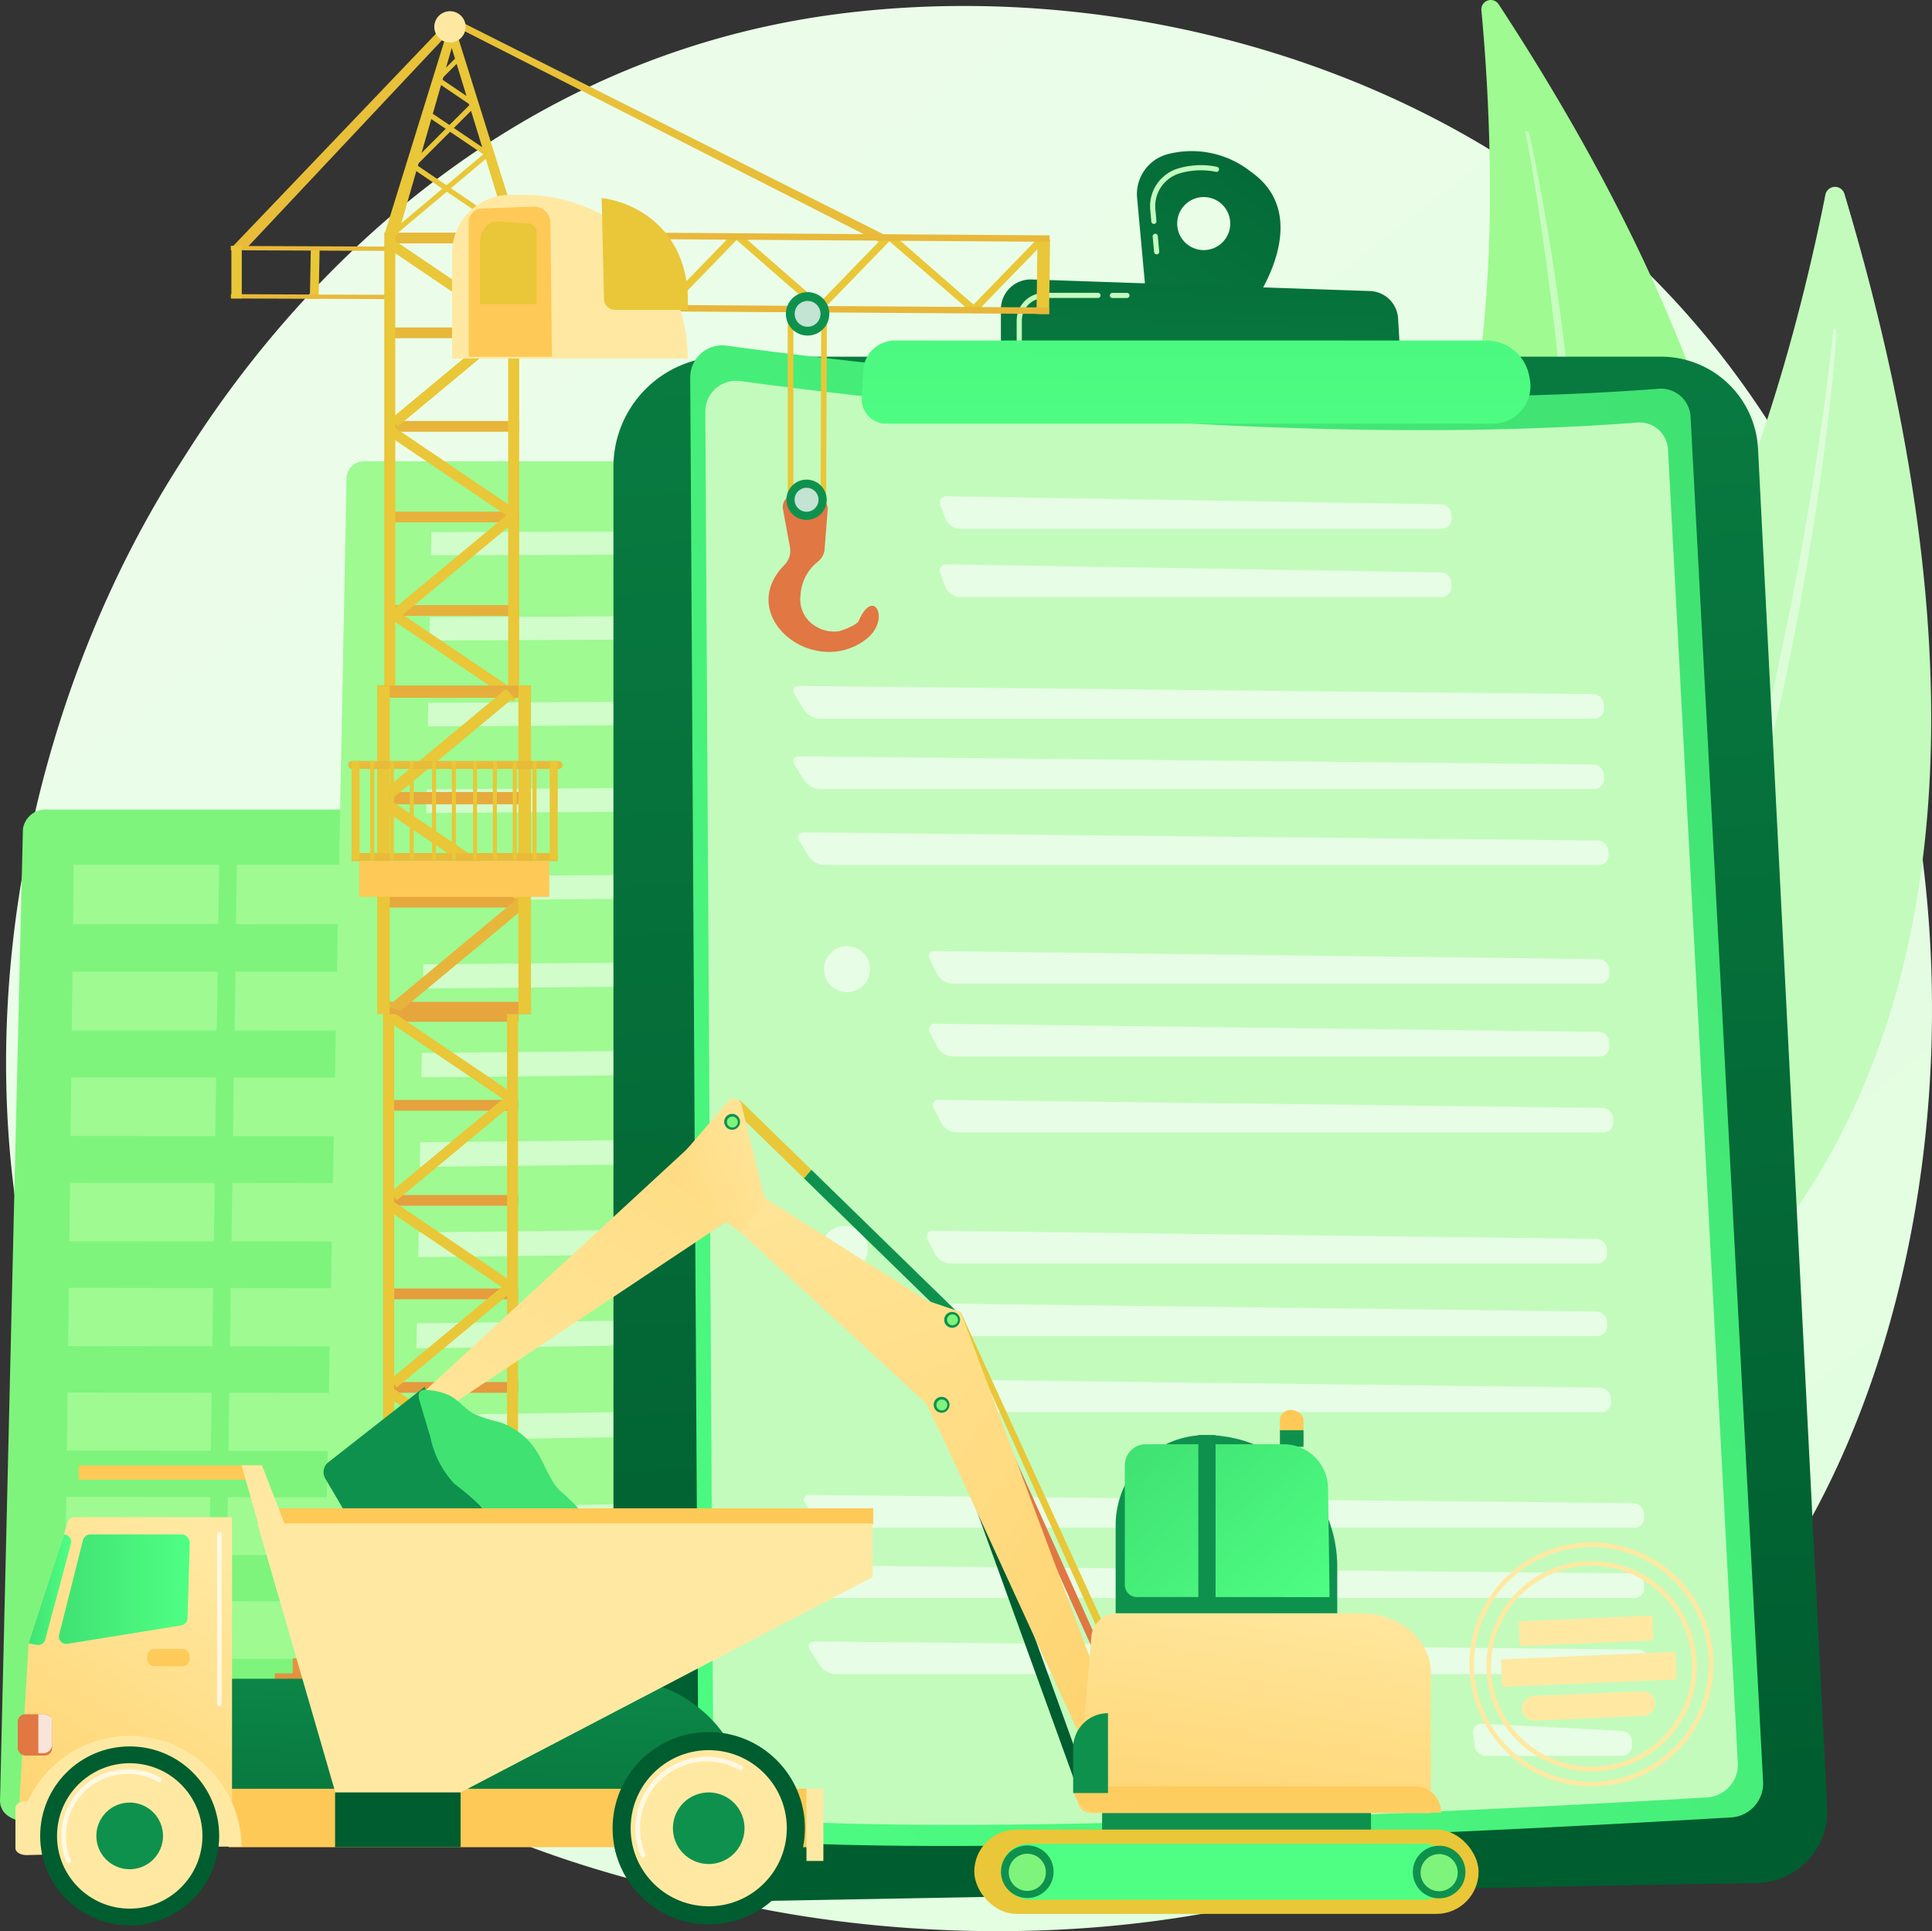 <svg xmlns="http://www.w3.org/2000/svg" xmlns:xlink="http://www.w3.org/1999/xlink" width="159.66" height="159.61" viewBox="0 0 159.66 159.61">
  <rect x="0" y="0" width="159.66" height="159.61" fill="#333333" stroke="none"/>
  <defs>
    <linearGradient id="linear-gradient" x1="1.128" y1="1.297" x2="0.237" y2="0.19" gradientUnits="objectBoundingBox">
      <stop offset="0" stop-color="#dcfeda"/>
      <stop offset="1" stop-color="#ebfde9"/>
    </linearGradient>
    <linearGradient id="linear-gradient-2" x1="0.5" y1="0.941" x2="0.429" y2="-0.71" gradientUnits="objectBoundingBox">
      <stop offset="0" stop-color="#005d2f"/>
      <stop offset="1" stop-color="#0f914e"/>
    </linearGradient>
    <linearGradient id="linear-gradient-3" x1="0.906" y1="0.032" x2="-0.056" y2="1.117" gradientUnits="objectBoundingBox">
      <stop offset="0" stop-color="#40e272"/>
      <stop offset="1" stop-color="#4fff84"/>
    </linearGradient>
    <linearGradient id="linear-gradient-4" x1="1.519" y1="-0.775" x2="-1.484" y2="2.907" xlink:href="#linear-gradient-2"/>
    <linearGradient id="linear-gradient-5" x1="1.004" y1="-2.464" x2="-0.074" y2="4.125" xlink:href="#linear-gradient-2"/>
    <linearGradient id="linear-gradient-6" x1="0.615" y1="-6.294" x2="0.48" y2="1.719" xlink:href="#linear-gradient-3"/>
    <linearGradient id="linear-gradient-7" x1="3.847" y1="3.264" x2="4.847" y2="3.264" gradientUnits="objectBoundingBox">
      <stop offset="0" stop-color="#ffe9a2"/>
      <stop offset="1" stop-color="#fec957"/>
    </linearGradient>
    <linearGradient id="linear-gradient-8" x1="4.462" y1="3.707" x2="5.462" y2="3.707" xlink:href="#linear-gradient-7"/>
    <linearGradient id="linear-gradient-9" x1="-908.669" y1="31.636" x2="-912.439" y2="34.72" xlink:href="#linear-gradient-7"/>
    <linearGradient id="linear-gradient-10" x1="-167.59" y1="138.978" x2="-168.306" y2="152.905" xlink:href="#linear-gradient-7"/>
    <linearGradient id="linear-gradient-11" x1="-115.096" y1="212.472" x2="-115.643" y2="224.545" xlink:href="#linear-gradient-7"/>
    <linearGradient id="linear-gradient-12" x1="-8.616" y1="11.172" x2="-7.958" y2="-1.121" gradientUnits="objectBoundingBox">
      <stop offset="0" stop-color="#e17743"/>
      <stop offset="1" stop-color="#e9c738"/>
    </linearGradient>
    <linearGradient id="linear-gradient-13" x1="19.344" y1="-3.193" x2="17.758" y2="-2.882" xlink:href="#linear-gradient-12"/>
    <linearGradient id="linear-gradient-14" x1="-32.82" y1="468.048" x2="-30.195" y2="-99.758" xlink:href="#linear-gradient-12"/>
    <linearGradient id="linear-gradient-15" x1="-32.929" y1="476.663" x2="-30.299" y2="-90.136" xlink:href="#linear-gradient-12"/>
    <linearGradient id="linear-gradient-16" x1="-511.834" y1="46.382" x2="-469.753" y2="-8.5" xlink:href="#linear-gradient-12"/>
    <linearGradient id="linear-gradient-17" x1="-43.371" y1="105.379" x2="-40.023" y2="-79.095" xlink:href="#linear-gradient-12"/>
    <linearGradient id="linear-gradient-18" x1="-43.279" y1="133.453" x2="-39.922" y2="-130.202" xlink:href="#linear-gradient-12"/>
    <linearGradient id="linear-gradient-19" x1="-43.389" y1="142.1" x2="-40.032" y2="-121.555" xlink:href="#linear-gradient-12"/>
    <linearGradient id="linear-gradient-20" x1="-43.171" y1="124.946" x2="-39.814" y2="-138.709" xlink:href="#linear-gradient-12"/>
    <linearGradient id="linear-gradient-21" x1="-43.063" y1="116.439" x2="-39.705" y2="-147.215" xlink:href="#linear-gradient-12"/>
    <linearGradient id="linear-gradient-22" x1="-42.958" y1="108.194" x2="-39.6" y2="-155.46" xlink:href="#linear-gradient-12"/>
    <linearGradient id="linear-gradient-23" x1="-42.849" y1="99.688" x2="-39.492" y2="-163.967" xlink:href="#linear-gradient-12"/>
    <linearGradient id="linear-gradient-24" x1="-548.37" y1="10.79" x2="-506.407" y2="-7.806" xlink:href="#linear-gradient-12"/>
    <linearGradient id="linear-gradient-25" x1="-545.357" y1="9.586" x2="-503.393" y2="-9.01" xlink:href="#linear-gradient-12"/>
    <linearGradient id="linear-gradient-26" x1="-542.927" y1="8.378" x2="-500.963" y2="-10.218" xlink:href="#linear-gradient-12"/>
    <linearGradient id="linear-gradient-27" x1="-541.986" y1="7.791" x2="-500.023" y2="-10.805" xlink:href="#linear-gradient-12"/>
    <linearGradient id="linear-gradient-28" x1="-544.369" y1="9.017" x2="-502.405" y2="-9.579" xlink:href="#linear-gradient-12"/>
    <linearGradient id="linear-gradient-29" x1="-547.077" y1="10.217" x2="-505.113" y2="-8.379" xlink:href="#linear-gradient-12"/>
    <linearGradient id="linear-gradient-30" x1="-540.297" y1="7.212" x2="-498.333" y2="-11.383" xlink:href="#linear-gradient-12"/>
    <linearGradient id="linear-gradient-31" x1="-515.205" y1="2.503" x2="-476.326" y2="-1.883" xlink:href="#linear-gradient-12"/>
    <linearGradient id="linear-gradient-32" x1="-493.03" y1="2.53" x2="-454.151" y2="-1.855" xlink:href="#linear-gradient-12"/>
    <linearGradient id="linear-gradient-33" x1="-44.411" y1="220.977" x2="-41.054" y2="-42.678" xlink:href="#linear-gradient-12"/>
    <linearGradient id="linear-gradient-34" x1="-44.302" y1="212.351" x2="-40.944" y2="-51.304" xlink:href="#linear-gradient-12"/>
    <linearGradient id="linear-gradient-35" x1="-44.193" y1="203.844" x2="-40.836" y2="-59.81" xlink:href="#linear-gradient-12"/>
    <linearGradient id="linear-gradient-36" x1="-44.088" y1="195.6" x2="-40.731" y2="-68.055" xlink:href="#linear-gradient-12"/>
    <linearGradient id="linear-gradient-37" x1="-43.98" y1="187.093" x2="-40.623" y2="-76.562" xlink:href="#linear-gradient-12"/>
    <linearGradient id="linear-gradient-38" x1="-559.488" y1="15.75" x2="-517.524" y2="-2.845" xlink:href="#linear-gradient-12"/>
    <linearGradient id="linear-gradient-39" x1="-557.058" y1="14.543" x2="-515.094" y2="-4.053" xlink:href="#linear-gradient-12"/>
    <linearGradient id="linear-gradient-40" x1="-556.117" y1="13.956" x2="-514.153" y2="-4.64" xlink:href="#linear-gradient-12"/>
    <linearGradient id="linear-gradient-41" x1="-558.499" y1="15.181" x2="-516.536" y2="-3.414" xlink:href="#linear-gradient-12"/>
    <linearGradient id="linear-gradient-42" x1="-554.428" y1="13.377" x2="-512.464" y2="-5.218" xlink:href="#linear-gradient-12"/>
    <linearGradient id="linear-gradient-43" x1="-527.045" y1="5.158" x2="-488.166" y2="-1.004" xlink:href="#linear-gradient-12"/>
    <linearGradient id="linear-gradient-44" x1="-504.872" y1="5.197" x2="-465.993" y2="-0.965" xlink:href="#linear-gradient-12"/>
    <linearGradient id="linear-gradient-45" x1="-509.281" y1="30.487" x2="-477.558" y2="-7.37" xlink:href="#linear-gradient-12"/>
    <linearGradient id="linear-gradient-46" x1="-87.379" y1="29.957" x2="-81.854" y2="-7.119" xlink:href="#linear-gradient-12"/>
    <linearGradient id="linear-gradient-47" x1="-83.47" y1="30.279" x2="-77.944" y2="-6.796" xlink:href="#linear-gradient-12"/>
    <linearGradient id="linear-gradient-48" x1="-79.557" y1="30.58" x2="-74.031" y2="-6.496" xlink:href="#linear-gradient-12"/>
    <linearGradient id="linear-gradient-49" x1="-70.734" y1="32.33" x2="-65.697" y2="-6.725" xlink:href="#linear-gradient-12"/>
    <linearGradient id="linear-gradient-50" x1="-72.109" y1="32.015" x2="-67.222" y2="-7.041" xlink:href="#linear-gradient-12"/>
    <linearGradient id="linear-gradient-51" x1="-74.266" y1="31.689" x2="-69.461" y2="-7.366" xlink:href="#linear-gradient-12"/>
    <linearGradient id="linear-gradient-52" x1="-75.777" y1="30.881" x2="-70.251" y2="-6.195" xlink:href="#linear-gradient-12"/>
    <linearGradient id="linear-gradient-53" x1="-11.578" y1="227.34" x2="-10.766" y2="-58.171" xlink:href="#linear-gradient-12"/>
    <linearGradient id="linear-gradient-54" x1="-11.521" y1="233.739" x2="-10.713" y2="-50.883" xlink:href="#linear-gradient-12"/>
    <linearGradient id="linear-gradient-55" x1="-36.436" y1="157.807" x2="-33.641" y2="-73.598" xlink:href="#linear-gradient-12"/>
    <linearGradient id="linear-gradient-56" x1="-38.389" y1="149.253" x2="-35.442" y2="-82.152" xlink:href="#linear-gradient-12"/>
    <linearGradient id="linear-gradient-57" x1="-38.284" y1="141.009" x2="-35.337" y2="-90.396" xlink:href="#linear-gradient-12"/>
    <linearGradient id="linear-gradient-58" x1="-38.176" y1="132.503" x2="-35.229" y2="-98.903" xlink:href="#linear-gradient-12"/>
    <linearGradient id="linear-gradient-59" x1="-484.499" y1="10.693" x2="-447.667" y2="-5.629" xlink:href="#linear-gradient-12"/>
    <linearGradient id="linear-gradient-60" x1="-39.563" y1="14.994" x2="-36.514" y2="-9.599" xlink:href="#linear-gradient-12"/>
    <linearGradient id="linear-gradient-61" x1="-484.862" y1="12.44" x2="-448.025" y2="-5.592" xlink:href="#linear-gradient-12"/>
    <linearGradient id="linear-gradient-62" x1="-459.722" y1="5.864" x2="-425.595" y2="-2.766" xlink:href="#linear-gradient-12"/>
    <linearGradient id="linear-gradient-63" x1="-437.55" y1="5.927" x2="-403.423" y2="-2.703" xlink:href="#linear-gradient-12"/>
    <linearGradient id="linear-gradient-64" x1="101.594" y1="-7.705" x2="101.564" y2="1.517" xlink:href="#linear-gradient-7"/>
    <linearGradient id="linear-gradient-65" x1="-17.177" y1="47.958" x2="-15.802" y2="-90.401" xlink:href="#linear-gradient-12"/>
    <linearGradient id="linear-gradient-66" x1="-15.389" y1="17.504" x2="-14.152" y2="-33.738" xlink:href="#linear-gradient-12"/>
    <linearGradient id="linear-gradient-67" x1="186.879" y1="0.5" x2="187.879" y2="0.5" xlink:href="#linear-gradient-2"/>
    <linearGradient id="linear-gradient-68" x1="230.615" y1="-0.283" x2="230.615" y2="1.832" gradientUnits="objectBoundingBox">
      <stop offset="0" stop-color="#8eff5a"/>
      <stop offset="1" stop-color="#43e32f"/>
    </linearGradient>
    <linearGradient id="linear-gradient-69" x1="502.69" y1="-0.307" x2="501.326" y2="1.929" xlink:href="#linear-gradient-2"/>
    <linearGradient id="linear-gradient-70" x1="190.23" y1="0.5" x2="191.23" y2="0.5" xlink:href="#linear-gradient-2"/>
    <linearGradient id="linear-gradient-71" x1="234.742" y1="-0.283" x2="234.742" y2="1.832" xlink:href="#linear-gradient-68"/>
    <linearGradient id="linear-gradient-72" x1="511.675" y1="-0.307" x2="510.31" y2="1.929" xlink:href="#linear-gradient-2"/>
    <linearGradient id="linear-gradient-73" x1="123.436" y1="-49.254" x2="123.138" y2="10.28" xlink:href="#linear-gradient-12"/>
    <linearGradient id="linear-gradient-74" x1="128.366" y1="-49.103" x2="128.057" y2="10.25" xlink:href="#linear-gradient-12"/>
    <linearGradient id="linear-gradient-75" x1="3286.344" y1="-10.726" x2="3264.053" y2="2.707" xlink:href="#linear-gradient-12"/>
    <linearGradient id="linear-gradient-76" x1="6582.809" y1="-10.666" x2="6538.459" y2="2.695" xlink:href="#linear-gradient-12"/>
    <linearGradient id="linear-gradient-77" x1="6592.738" y1="-10.666" x2="6548.388" y2="2.695" xlink:href="#linear-gradient-12"/>
    <linearGradient id="linear-gradient-78" x1="6602.666" y1="-10.666" x2="6558.316" y2="2.695" xlink:href="#linear-gradient-12"/>
    <linearGradient id="linear-gradient-79" x1="6612.595" y1="-10.666" x2="6568.245" y2="2.695" xlink:href="#linear-gradient-12"/>
    <linearGradient id="linear-gradient-80" x1="6623.197" y1="-10.666" x2="6578.848" y2="2.695" xlink:href="#linear-gradient-12"/>
    <linearGradient id="linear-gradient-81" x1="6633.126" y1="-10.666" x2="6588.776" y2="2.695" xlink:href="#linear-gradient-12"/>
    <linearGradient id="linear-gradient-82" x1="6644.303" y1="-10.666" x2="6599.953" y2="2.695" xlink:href="#linear-gradient-12"/>
    <linearGradient id="linear-gradient-83" x1="6654.232" y1="-10.666" x2="6609.882" y2="2.695" xlink:href="#linear-gradient-12"/>
    <linearGradient id="linear-gradient-84" x1="6664.073" y1="-10.666" x2="6619.724" y2="2.695" xlink:href="#linear-gradient-12"/>
    <linearGradient id="linear-gradient-85" x1="3335.94" y1="-10.726" x2="3313.649" y2="2.707" xlink:href="#linear-gradient-12"/>
    <linearGradient id="linear-gradient-86" x1="-1102.223" y1="20.665" x2="-1020.084" y2="-3.082" xlink:href="#linear-gradient-12"/>
    <linearGradient id="linear-gradient-87" x1="-1102.638" y1="30.283" x2="-1020.499" y2="-3.885" xlink:href="#linear-gradient-12"/>
    <linearGradient id="linear-gradient-88" x1="-1102.352" y1="52.128" x2="-1020.213" y2="-6.089" xlink:href="#linear-gradient-12"/>
    <linearGradient id="linear-gradient-89" x1="-1094.688" y1="19.885" x2="-1012.55" y2="-2.847" xlink:href="#linear-gradient-12"/>
    <linearGradient id="linear-gradient-90" x1="-1095.688" y1="26.88" x2="-1013.55" y2="-3.382" xlink:href="#linear-gradient-12"/>
    <linearGradient id="linear-gradient-91" x1="-1182.662" y1="71.281" x2="-1094.393" y2="-7.803" xlink:href="#linear-gradient-12"/>
    <linearGradient id="linear-gradient-92" x1="-42.05" y1="11.893" x2="-38.866" y2="-1.115" xlink:href="#linear-gradient-12"/>
    <linearGradient id="linear-gradient-93" x1="-170.51" y1="-0.944" x2="-171.821" y2="1.936" xlink:href="#linear-gradient-7"/>
    <linearGradient id="linear-gradient-94" x1="0.857" y1="-0.663" x2="1.552" y2="-3.21" xlink:href="#linear-gradient-7"/>
    <linearGradient id="linear-gradient-95" x1="2.679" y1="-1.592" x2="1.731" y2="-0.664" xlink:href="#linear-gradient-7"/>
    <linearGradient id="linear-gradient-96" x1="466.674" y1="-2.571" x2="458.873" y2="3.645" xlink:href="#linear-gradient-12"/>
    <linearGradient id="linear-gradient-97" x1="304.338" y1="-2.227" x2="299.213" y2="2.357" xlink:href="#linear-gradient-12"/>
    <linearGradient id="linear-gradient-98" x1="138.903" y1="-2.17" x2="138.768" y2="3.154" xlink:href="#linear-gradient-7"/>
    <linearGradient id="linear-gradient-99" x1="-6711.29" y1="0.5" x2="-6710.29" y2="0.5" xlink:href="#linear-gradient-12"/>
    <linearGradient id="linear-gradient-100" x1="-188.816" y1="0.5" x2="-188.784" y2="0.5" xlink:href="#linear-gradient-12"/>
    <linearGradient id="linear-gradient-101" x1="-342.135" y1="-0.08" x2="-342.902" y2="1.445" xlink:href="#linear-gradient-12"/>
    <linearGradient id="linear-gradient-102" x1="-937.883" y1="0.5" x2="-936.883" y2="0.5" xlink:href="#linear-gradient-2"/>
    <linearGradient id="linear-gradient-103" x1="-870.206" y1="0.5" x2="-869.206" y2="0.5" xlink:href="#linear-gradient-2"/>
    <linearGradient id="linear-gradient-104" x1="330.619" y1="-5.515" x2="330.478" y2="-3.9" xlink:href="#linear-gradient-2"/>
    <linearGradient id="linear-gradient-105" x1="670.971" y1="-8.987" x2="670.797" y2="-7.011" xlink:href="#linear-gradient-12"/>
    <linearGradient id="linear-gradient-106" x1="119.429" y1="819.628" x2="119.379" y2="840.518" xlink:href="#linear-gradient-2"/>
    <linearGradient id="linear-gradient-107" x1="276.472" y1="34.363" x2="276.363" y2="34.93" xlink:href="#linear-gradient-12"/>
    <linearGradient id="linear-gradient-108" x1="114.683" y1="20.395" x2="115.028" y2="36.29" xlink:href="#linear-gradient-12"/>
    <linearGradient id="linear-gradient-109" x1="-0.304" y1="-0.685" x2="1.4" y2="1.814" xlink:href="#linear-gradient-7"/>
    <linearGradient id="linear-gradient-110" x1="1844.494" y1="0.207" x2="1843.695" y2="6.289" xlink:href="#linear-gradient-7"/>
    <linearGradient id="linear-gradient-111" x1="1844.401" y1="-2.571" x2="1843.986" y2="4.054" xlink:href="#linear-gradient-2"/>
    <linearGradient id="linear-gradient-112" x1="197.487" y1="-2.38" x2="197.016" y2="3.882" xlink:href="#linear-gradient-2"/>
    <linearGradient id="linear-gradient-113" x1="-0.02" y1="0.096" x2="1.052" y2="1.035" xlink:href="#linear-gradient-3"/>
    <linearGradient id="linear-gradient-114" x1="162.645" y1="-6.92" x2="162.515" y2="2.271" xlink:href="#linear-gradient-2"/>
    <linearGradient id="linear-gradient-115" x1="87.776" y1="-2.392" x2="85.039" y2="7.217" xlink:href="#linear-gradient-12"/>
    <linearGradient id="linear-gradient-116" x1="97.357" y1="-3.089" x2="97.017" y2="3.549" xlink:href="#linear-gradient-3"/>
    <linearGradient id="linear-gradient-117" x1="820.5" y1="0.692" x2="819.758" y2="2.495" xlink:href="#linear-gradient-2"/>
    <linearGradient id="linear-gradient-118" x1="836.147" y1="0.692" x2="835.405" y2="2.495" xlink:href="#linear-gradient-2"/>
    <linearGradient id="linear-gradient-119" x1="0.72" y1="-0.171" x2="0.168" y2="1.806" xlink:href="#linear-gradient-7"/>
    <linearGradient id="linear-gradient-120" x1="0.224" y1="-0.525" x2="1.547" y2="3.672" xlink:href="#linear-gradient-7"/>
    <linearGradient id="linear-gradient-121" x1="-0.03" y1="1.42" x2="2.235" y2="-1.906" xlink:href="#linear-gradient-7"/>
    <linearGradient id="linear-gradient-122" x1="2842.824" y1="-4.457" x2="2842.298" y2="1.45" xlink:href="#linear-gradient-2"/>
    <linearGradient id="linear-gradient-123" x1="3479.064" y1="45.477" x2="3478.539" y2="51.383" xlink:href="#linear-gradient-2"/>
    <linearGradient id="linear-gradient-124" x1="1.328" y1="0.142" x2="-1.462" y2="1.711" xlink:href="#linear-gradient-7"/>
    <linearGradient id="linear-gradient-125" x1="3515.445" y1="62.306" x2="3514.919" y2="68.213" xlink:href="#linear-gradient-2"/>
    <linearGradient id="linear-gradient-126" x1="317.33" y1="16.212" x2="316.231" y2="15.987" xlink:href="#linear-gradient-2"/>
    <linearGradient id="linear-gradient-127" x1="345.056" y1="15.74" x2="346.479" y2="15.74" xlink:href="#linear-gradient-3"/>
    <linearGradient id="linear-gradient-128" x1="336.247" y1="34.719" x2="335.797" y2="38.23" xlink:href="#linear-gradient-2"/>
    <linearGradient id="linear-gradient-129" x1="118.866" y1="-11.926" x2="118.799" y2="2.793" xlink:href="#linear-gradient-7"/>
    <linearGradient id="linear-gradient-130" x1="1260.401" y1="-2.213" x2="1259.198" y2="3.679" xlink:href="#linear-gradient-2"/>
    <linearGradient id="linear-gradient-131" x1="2531.213" y1="-2.251" x2="2525.955" y2="3.683" xlink:href="#linear-gradient-2"/>
    <linearGradient id="linear-gradient-132" x1="0.888" y1="-1.716" x2="0.304" y2="1.618" xlink:href="#linear-gradient-2"/>
    <linearGradient id="linear-gradient-133" x1="-26.068" y1="-4.542" x2="-24.254" y2="0.05" xlink:href="#linear-gradient-7"/>
    <linearGradient id="linear-gradient-134" x1="1638.884" y1="0.243" x2="1640.359" y2="1.593" xlink:href="#linear-gradient-7"/>
    <linearGradient id="linear-gradient-135" x1="0.846" y1="0.031" x2="-0.006" y2="1.783" xlink:href="#linear-gradient-7"/>
    <linearGradient id="linear-gradient-136" x1="166.769" y1="0.448" x2="168.121" y2="0.559" xlink:href="#linear-gradient-7"/>
    <linearGradient id="linear-gradient-137" x1="0" y1="0.5" x2="1" y2="0.5" xlink:href="#linear-gradient-3"/>
    <linearGradient id="linear-gradient-138" x1="0" y1="0.5" x2="1" y2="0.5" xlink:href="#linear-gradient-3"/>
    <linearGradient id="linear-gradient-139" x1="1.078" y1="-13.889" x2="0.475" y2="1.115" xlink:href="#linear-gradient-7"/>
    <linearGradient id="linear-gradient-140" x1="145.158" y1="0.5" x2="146.158" y2="0.5" xlink:href="#linear-gradient-2"/>
    <linearGradient id="linear-gradient-141" x1="-92.094" y1="-0.486" x2="-94.508" y2="1.163" xlink:href="#linear-gradient-7"/>
    <linearGradient id="linear-gradient-142" x1="390.742" y1="-0.307" x2="389.377" y2="1.929" xlink:href="#linear-gradient-2"/>
    <linearGradient id="linear-gradient-143" x1="851.211" y1="1.103" x2="851.918" y2="-0.304" xlink:href="#linear-gradient-12"/>
    <linearGradient id="linear-gradient-144" x1="-71.36" y1="-163.405" x2="-71.91" y2="-100.911" xlink:href="#linear-gradient-7"/>
    <linearGradient id="linear-gradient-145" x1="-22.467" y1="-151.211" x2="-22.633" y2="-95.453" xlink:href="#linear-gradient-7"/>
    <linearGradient id="linear-gradient-146" x1="-312.174" y1="-39.806" x2="-314.538" y2="-24.648" xlink:href="#linear-gradient-7"/>
    <linearGradient id="linear-gradient-147" x1="-59.567" y1="-0.4" x2="-60.355" y2="2.228" xlink:href="#linear-gradient-7"/>
    <linearGradient id="linear-gradient-148" x1="162.37" y1="0.5" x2="163.37" y2="0.5" xlink:href="#linear-gradient-2"/>
    <linearGradient id="linear-gradient-149" x1="-91.088" y1="-0.486" x2="-93.503" y2="1.163" xlink:href="#linear-gradient-7"/>
    <linearGradient id="linear-gradient-150" x1="436.958" y1="-0.307" x2="435.593" y2="1.929" xlink:href="#linear-gradient-2"/>
    <linearGradient id="linear-gradient-151" x1="-22.685" y1="-0.475" x2="-23.523" y2="2.49" xlink:href="#linear-gradient-7"/>
    <linearGradient id="linear-gradient-152" x1="-111.289" y1="-1.479" x2="-111.865" y2="2.955" xlink:href="#linear-gradient-2"/>
  </defs>
  <g id="Grupo_93361" data-name="Grupo 93361" transform="translate(-1775.17 -1787.33)">
    <path id="Trazado_149014" data-name="Trazado 149014" d="M1916.381,1924.557a57.508,57.508,0,0,1-8.8,7.377c-28.72,20.505-62.7,14.528-69.925,13.068-10.665-2.155-31.281-6.322-46.186-23.763-22.549-26.388-19.038-67.961-1.547-95.4,3.2-5.02,20.1-32.881,54.449-37.349,20.787-2.7,45.019,2.75,62.567,17.379C1943.77,1836.575,1941.148,1898.612,1916.381,1924.557Z" fill="url(#linear-gradient)"/>
    <g id="Grupo_93301" data-name="Grupo 93301">
      <path id="Trazado_149015" data-name="Trazado 149015" d="M1777.064,1855.855a1.9,1.9,0,0,1,2.049-1.618h42.227c1.132,0,2.243.769,2.243,1.669v80.413a1.6,1.6,0,0,1-.7,1.153,2.492,2.492,0,0,1-1.5.476l-44.15-.1a2.373,2.373,0,0,1-1.471-.49,1.5,1.5,0,0,1-.591-1.179Z" fill="#7ef47d"/>
      <g id="Grupo_93300" data-name="Grupo 93300">
        <g id="Grupo_93291" data-name="Grupo 93291">
          <path id="Trazado_149016" data-name="Trazado 149016" d="M1808.161,1863.713l12.029-.013.1-4.9h-12.041Z" fill="#9efa91"/>
          <path id="Trazado_149017" data-name="Trazado 149017" d="M1794.677,1863.711l12.017-.013.082-4.9h-12.029Z" fill="#9efa91"/>
          <path id="Trazado_149018" data-name="Trazado 149018" d="M1781.208,1863.708l12.005-.013.069-4.895h-12.017Z" fill="#9efa91"/>
        </g>
        <g id="Grupo_93292" data-name="Grupo 93292">
          <path id="Trazado_149019" data-name="Trazado 149019" d="M1808.011,1872.508l12.008.006.1-4.868-12.02,0Z" fill="#9efa91"/>
          <path id="Trazado_149020" data-name="Trazado 149020" d="M1794.551,1872.5l12,.006.082-4.865-12.008,0Z" fill="#9efa91"/>
          <path id="Trazado_149021" data-name="Trazado 149021" d="M1781.1,1872.494l11.984.006.069-4.863-12,0Z" fill="#9efa91"/>
        </g>
        <g id="Grupo_93293" data-name="Grupo 93293">
          <path id="Trazado_149022" data-name="Trazado 149022" d="M1807.861,1881.243l11.987.01.095-4.851-12-.008Z" fill="#9efa91"/>
          <path id="Trazado_149023" data-name="Trazado 149023" d="M1794.424,1881.231l11.975.01.082-4.849-11.987-.008Z" fill="#9efa91"/>
          <path id="Trazado_149024" data-name="Trazado 149024" d="M1781,1881.22l11.964.01.069-4.846-11.975-.008Z" fill="#9efa91"/>
        </g>
        <g id="Grupo_93294" data-name="Grupo 93294">
          <path id="Trazado_149025" data-name="Trazado 149025" d="M1807.712,1889.947l11.967.014.094-4.834-11.978-.012Z" fill="#9efa91"/>
          <path id="Trazado_149026" data-name="Trazado 149026" d="M1794.3,1889.932l11.955.014.081-4.832-11.966-.012Z" fill="#9efa91"/>
          <path id="Trazado_149027" data-name="Trazado 149027" d="M1780.9,1889.916l11.943.014.068-4.829-11.954-.012Z" fill="#9efa91"/>
        </g>
        <g id="Grupo_93295" data-name="Grupo 93295">
          <path id="Trazado_149028" data-name="Trazado 149028" d="M1807.563,1898.621l11.946.018.094-4.817-11.957-.016Z" fill="#9efa91"/>
          <path id="Trazado_149029" data-name="Trazado 149029" d="M1794.173,1898.6l11.934.018.081-4.815-11.946-.016Z" fill="#9efa91"/>
          <path id="Trazado_149030" data-name="Trazado 149030" d="M1780.8,1898.582l11.922.018.068-4.813-11.933-.016Z" fill="#9efa91"/>
        </g>
        <g id="Grupo_93296" data-name="Grupo 93296">
          <path id="Trazado_149031" data-name="Trazado 149031" d="M1807.415,1907.266l11.925.021.094-4.8-11.937-.019Z" fill="#9efa91"/>
          <path id="Trazado_149032" data-name="Trazado 149032" d="M1794.048,1907.241l11.913.021.081-4.8-11.925-.019Z" fill="#9efa91"/>
          <path id="Trazado_149033" data-name="Trazado 149033" d="M1780.694,1907.217l11.9.021.068-4.8-11.913-.019Z" fill="#9efa91"/>
        </g>
        <g id="Grupo_93297" data-name="Grupo 93297">
          <path id="Trazado_149034" data-name="Trazado 149034" d="M1807.267,1915.88l11.9.025.093-4.784-11.916-.023Z" fill="#9efa91"/>
          <path id="Trazado_149035" data-name="Trazado 149035" d="M1793.923,1915.852l11.893.025.081-4.782-11.9-.023Z" fill="#9efa91"/>
          <path id="Trazado_149036" data-name="Trazado 149036" d="M1780.592,1915.823l11.881.025.068-4.78-11.892-.023Z" fill="#9efa91"/>
        </g>
        <g id="Grupo_93298" data-name="Grupo 93298">
          <path id="Trazado_149037" data-name="Trazado 149037" d="M1807.12,1924.465l11.884.029.093-4.768-11.9-.027Z" fill="#9efa91"/>
          <path id="Trazado_149038" data-name="Trazado 149038" d="M1793.8,1924.432l11.872.029.08-4.766-11.884-.027Z" fill="#9efa91"/>
          <path id="Trazado_149039" data-name="Trazado 149039" d="M1780.491,1924.4l11.86.029.068-4.763-11.872-.027Z" fill="#9efa91"/>
        </g>
        <g id="Grupo_93299" data-name="Grupo 93299">
          <path id="Trazado_149040" data-name="Trazado 149040" d="M1806.973,1933.021l11.864.033.093-4.751-11.875-.031Z" fill="#9efa91"/>
          <path id="Trazado_149041" data-name="Trazado 149041" d="M1793.675,1932.984l11.852.033.08-4.749-11.863-.031Z" fill="#9efa91"/>
          <path id="Trazado_149042" data-name="Trazado 149042" d="M1780.39,1932.947l11.84.033.067-4.747-11.851-.031Z" fill="#9efa91"/>
        </g>
      </g>
    </g>
    <g id="Grupo_93304" data-name="Grupo 93304">
      <g id="Grupo_93302" data-name="Grupo 93302">
        <path id="Trazado_149043" data-name="Trazado 149043" d="M1927.594,1803.352a.813.813,0,0,0-1.575.073c-1.583,8.016-6.39,28.9-15.407,40.5-14.681,18.878-23.121,48.319-11.661,62.32C1898.951,1906.243,1954.005,1891.562,1927.594,1803.352Z" fill="#c3fbbd"/>
        <path id="Trazado_149044" data-name="Trazado 149044" d="M1926.928,1814.664c0,.258-.02.471-.031.7l-.05.677-.113,1.351c-.082.9-.177,1.8-.273,2.7q-.3,2.694-.654,5.381c-.479,3.582-1.055,7.15-1.685,10.709s-1.349,7.1-2.148,10.629-1.655,7.041-2.623,10.526a173.4,173.4,0,0,1-7,20.532c-1.424,3.327-2.936,6.619-4.636,9.816a93.893,93.893,0,0,1-5.657,9.257.142.142,0,0,1-.236-.158v0a104.931,104.931,0,0,0,5.369-9.369c1.639-3.206,3.089-6.505,4.452-9.836s2.588-6.72,3.738-10.132,2.155-6.874,3.142-10.338c1.944-6.939,3.518-13.979,4.9-21.055q1.023-5.31,1.84-10.658.414-2.673.774-5.354l.336-2.683.154-1.343.07-.671c.019-.22.044-.457.052-.65l0-.032a.141.141,0,0,1,.282.006Z" fill="#fff" opacity="0.43"/>
      </g>
      <g id="Grupo_93303" data-name="Grupo 93303">
        <path id="Trazado_149045" data-name="Trazado 149045" d="M1899.016,1787.682a.778.778,0,0,0-1.425.5c.735,7.782,2.025,28.25-3.081,41.342-8.313,21.317-8.022,50.618,6.307,60.331C1900.817,1889.852,1947.3,1861.37,1899.016,1787.682Z" fill="#9efa91"/>
        <path id="Trazado_149046" data-name="Trazado 149046" d="M1901.493,1798.237c.071.236.11.437.163.651l.139.634.265,1.27c.171.848.329,1.7.486,2.548q.463,2.55.87,5.112c.538,3.416.983,6.845,1.377,10.281s.7,6.882.93,10.334.4,6.907.468,10.368a166.087,166.087,0,0,1-.821,20.74c-.4,3.44-.888,6.871-1.576,10.266a89.583,89.583,0,0,1-2.665,10.033.139.139,0,0,1-.175.088.14.14,0,0,1-.09-.171h0a100.768,100.768,0,0,0,2.365-10.057c.628-3.387,1.058-6.808,1.4-10.234s.54-6.869.663-10.311.1-6.891.061-10.337c-.109-6.894-.587-13.779-1.252-20.644q-.51-5.148-1.22-10.276-.348-2.563-.749-5.121l-.423-2.552-.225-1.274-.119-.634c-.042-.208-.084-.431-.129-.611l-.007-.03a.137.137,0,0,1,.1-.167A.139.139,0,0,1,1901.493,1798.237Z" fill="#fff" opacity="0.43"/>
      </g>
    </g>
    <g id="Grupo_93306" data-name="Grupo 93306">
      <path id="Trazado_149047" data-name="Trazado 149047" d="M1803.808,1826.842a1.433,1.433,0,0,1,1.45-1.385H1853.2a1.626,1.626,0,0,1,1.652,1.415v108.666a2.265,2.265,0,0,1-.762,1.547,2.406,2.406,0,0,1-1.646.638l-48.468-.128a2.319,2.319,0,0,1-1.615-.657,2.164,2.164,0,0,1-.648-1.572Z" fill="#9efa91"/>
      <g id="Grupo_93305" data-name="Grupo 93305" opacity="0.52">
        <path id="Trazado_149048" data-name="Trazado 149048" d="M1831.341,1833.158l15.683-.053-.006-1.906-15.666.048Z" fill="#fff" style="mix-blend-mode: overlay;isolation: isolate"/>
        <path id="Trazado_149049" data-name="Trazado 149049" d="M1831.3,1840.178l15.748-.07-.006-1.921-15.73.065Z" fill="#fff" style="mix-blend-mode: overlay;isolation: isolate"/>
        <path id="Trazado_149050" data-name="Trazado 149050" d="M1831.255,1847.255l15.813-.087-.006-1.937-15.8.082Z" fill="#fff" style="mix-blend-mode: overlay;isolation: isolate"/>
        <path id="Trazado_149051" data-name="Trazado 149051" d="M1831.211,1854.391l15.879-.1-.006-1.953-15.861.1Z" fill="#fff" style="mix-blend-mode: overlay;isolation: isolate"/>
        <path id="Trazado_149052" data-name="Trazado 149052" d="M1831.167,1861.587l15.945-.123-.006-1.97-15.926.118Z" fill="#fff" style="mix-blend-mode: overlay;isolation: isolate"/>
        <path id="Trazado_149053" data-name="Trazado 149053" d="M1831.078,1876.16l16.078-.16-.006-2-16.06.154Z" fill="#fff" style="mix-blend-mode: overlay;isolation: isolate"/>
        <path id="Trazado_149054" data-name="Trazado 149054" d="M1830.941,1898.484l16.283-.217-.006-2.054-16.265.212Z" fill="#fff" style="mix-blend-mode: overlay;isolation: isolate"/>
        <path id="Trazado_149055" data-name="Trazado 149055" d="M1831.122,1868.843l16.011-.141-.006-1.986-15.993.136Z" fill="#fff" style="mix-blend-mode: overlay;isolation: isolate"/>
        <path id="Trazado_149056" data-name="Trazado 149056" d="M1831.032,1883.538l16.146-.178-.006-2.02-16.128.173Z" fill="#fff" style="mix-blend-mode: overlay;isolation: isolate"/>
        <path id="Trazado_149057" data-name="Trazado 149057" d="M1830.987,1890.98l16.215-.2-.006-2.037-16.2.192Z" fill="#fff" style="mix-blend-mode: overlay;isolation: isolate"/>
        <path id="Trazado_149058" data-name="Trazado 149058" d="M1830.894,1906.053l16.353-.237-.006-2.072-16.334.231Z" fill="#fff" style="mix-blend-mode: overlay;isolation: isolate"/>
        <path id="Trazado_149059" data-name="Trazado 149059" d="M1830.848,1913.686l16.423-.257-.006-2.089-16.4.251Z" fill="#fff" style="mix-blend-mode: overlay;isolation: isolate"/>
        <path id="Trazado_149060" data-name="Trazado 149060" d="M1830.8,1921.386l16.494-.277-.006-2.107-16.475.272Z" fill="#fff" style="mix-blend-mode: overlay;isolation: isolate"/>
        <path id="Trazado_149061" data-name="Trazado 149061" d="M1830.753,1929.152l16.565-.3-.006-2.126-16.546.292Z" fill="#fff" style="mix-blend-mode: overlay;isolation: isolate"/>
        <path id="Trazado_149062" data-name="Trazado 149062" d="M1810.779,1833.227l15.782-.053.017-1.912-15.764.048Z" fill="#fff" style="mix-blend-mode: overlay;isolation: isolate"/>
        <path id="Trazado_149063" data-name="Trazado 149063" d="M1810.651,1840.269l15.847-.07.017-1.927-15.829.065Z" fill="#fff" style="mix-blend-mode: overlay;isolation: isolate"/>
        <path id="Trazado_149064" data-name="Trazado 149064" d="M1810.522,1847.369l15.913-.088.017-1.943-15.895.083Z" fill="#fff" style="mix-blend-mode: overlay;isolation: isolate"/>
        <path id="Trazado_149065" data-name="Trazado 149065" d="M1810.392,1854.529l15.979-.105.018-1.96-15.961.1Z" fill="#fff" style="mix-blend-mode: overlay;isolation: isolate"/>
        <path id="Trazado_149066" data-name="Trazado 149066" d="M1810.26,1861.748l16.046-.124.018-1.976-16.028.119Z" fill="#fff" style="mix-blend-mode: overlay;isolation: isolate"/>
        <path id="Trazado_149067" data-name="Trazado 149067" d="M1809.995,1876.369l16.182-.161.018-2.009-16.163.155Z" fill="#fff" style="mix-blend-mode: overlay;isolation: isolate"/>
        <path id="Trazado_149068" data-name="Trazado 149068" d="M1809.587,1898.769l16.39-.218.018-2.061-16.37.213Z" fill="#fff" style="mix-blend-mode: overlay;isolation: isolate"/>
        <path id="Trazado_149069" data-name="Trazado 149069" d="M1810.128,1869.028l16.114-.142.018-1.993-16.1.137Z" fill="#fff" style="mix-blend-mode: overlay;isolation: isolate"/>
        <path id="Trazado_149070" data-name="Trazado 149070" d="M1809.86,1883.772l16.251-.18.018-2.026-16.232.174Z" fill="#fff" style="mix-blend-mode: overlay;isolation: isolate"/>
        <path id="Trazado_149071" data-name="Trazado 149071" d="M1809.724,1891.239l16.32-.2.018-2.044-16.3.193Z" fill="#fff" style="mix-blend-mode: overlay;isolation: isolate"/>
        <path id="Trazado_149072" data-name="Trazado 149072" d="M1809.449,1906.363l16.46-.238.019-2.079-16.441.233Z" fill="#fff" style="mix-blend-mode: overlay;isolation: isolate"/>
        <path id="Trazado_149073" data-name="Trazado 149073" d="M1809.31,1914.023l16.531-.259.019-2.1-16.512.253Z" fill="#fff" style="mix-blend-mode: overlay;isolation: isolate"/>
        <path id="Trazado_149074" data-name="Trazado 149074" d="M1809.17,1921.749l16.6-.279.019-2.115-16.583.274Z" fill="#fff" style="mix-blend-mode: overlay;isolation: isolate"/>
        <path id="Trazado_149075" data-name="Trazado 149075" d="M1809.028,1929.543l16.675-.3.019-2.133-16.655.294Z" fill="#fff" style="mix-blend-mode: overlay;isolation: isolate"/>
      </g>
    </g>
    <g id="Grupo_93331" data-name="Grupo 93331">
      <path id="Trazado_149076" data-name="Trazado 149076" d="M1825.865,1825.918a9.109,9.109,0,0,1,9.109-9.109h77.464a8.025,8.025,0,0,1,8.015,7.617l5.718,112.309a5.918,5.918,0,0,1-5.8,6.218l-88.784,1.613a5.617,5.617,0,0,1-5.719-5.616Z" fill="url(#linear-gradient-2)"/>
      <path id="Trazado_149077" data-name="Trazado 149077" d="M1828.811,1916.993a.212.212,0,0,1-.212-.212v-2.429a.212.212,0,1,1,.424,0v2.429A.212.212,0,0,1,1828.811,1916.993Z" fill="#fff"/>
      <g id="Grupo_93326" data-name="Grupo 93326">
        <path id="Trazado_149078" data-name="Trazado 149078" d="M1832.211,1818.537a2.647,2.647,0,0,1,3-2.639c10.579,1.435,46.955,5.872,77.031,3.563a2.447,2.447,0,0,1,2.635,2.307l5.995,112.81a2.816,2.816,0,0,1-2.645,2.961c-12.649.748-64.743,3.642-83.324,1.7a2.232,2.232,0,0,1-2-2.208Z" fill="url(#linear-gradient-3)"/>
        <path id="Trazado_149079" data-name="Trazado 149079" d="M1833.457,1821.364a2.545,2.545,0,0,1,2.888-2.539c10.18,1.38,45.187,5.65,74.13,3.428a2.355,2.355,0,0,1,2.536,2.221l5.77,108.561a2.71,2.71,0,0,1-2.546,2.85c-12.173.72-62.3,3.505-80.186,1.632a2.146,2.146,0,0,1-1.921-2.125Z" fill="#c3fbbd"/>
        <g id="Grupo_93309" data-name="Grupo 93309">
          <g id="Grupo_93307" data-name="Grupo 93307" opacity="0.6">
            <path id="Trazado_149080" data-name="Trazado 149080" d="M1894.3,1831.046a.822.822,0,0,0,.825-.852l-.011-.32a.906.906,0,0,0-.879-.866l-40.794-.659a.533.533,0,0,0-.544.78l.436,1.123a1.343,1.343,0,0,0,1.16.794Z" fill="#fff"/>
          </g>
          <g id="Grupo_93308" data-name="Grupo 93308" opacity="0.6">
            <path id="Trazado_149081" data-name="Trazado 149081" d="M1853.436,1833.973a.534.534,0,0,0-.544.781l.436,1.122a1.344,1.344,0,0,0,1.16.8H1894.3a.823.823,0,0,0,.825-.852l-.011-.321a.906.906,0,0,0-.879-.865Z" fill="#fff"/>
          </g>
        </g>
        <g id="Grupo_93313" data-name="Grupo 93313">
          <g id="Grupo_93310" data-name="Grupo 93310" opacity="0.6">
            <path id="Trazado_149082" data-name="Trazado 149082" d="M1906.915,1846.728a.8.8,0,0,0,.809-.852l-.016-.322a.92.92,0,0,0-.9-.859l-65.563-.67c-.469-.005-.651.318-.406.717l.773,1.259a1.7,1.7,0,0,0,1.3.727Z" fill="#fff"/>
          </g>
          <g id="Grupo_93311" data-name="Grupo 93311" opacity="0.6">
            <path id="Trazado_149083" data-name="Trazado 149083" d="M1841.249,1849.84c-.469-.005-.651.318-.406.717l.773,1.259a1.7,1.7,0,0,0,1.3.726h64a.8.8,0,0,0,.809-.851l-.016-.322a.921.921,0,0,0-.9-.86Z" fill="#fff"/>
          </g>
          <g id="Grupo_93312" data-name="Grupo 93312" opacity="0.6">
            <path id="Trazado_149084" data-name="Trazado 149084" d="M1841.63,1856.126c-.469,0-.651.319-.406.718l.773,1.259a1.7,1.7,0,0,0,1.3.726h64a.8.8,0,0,0,.809-.851l-.016-.322a.921.921,0,0,0-.9-.86Z" fill="#fff"/>
          </g>
        </g>
        <g id="Grupo_93317" data-name="Grupo 93317">
          <g id="Grupo_93314" data-name="Grupo 93314" opacity="0.6">
            <path id="Trazado_149085" data-name="Trazado 149085" d="M1910.235,1913.593a.8.8,0,0,0,.807-.851l-.017-.322a.92.92,0,0,0-.9-.859l-68.022-.671c-.469-.005-.646.315-.394.711l.811,1.273a1.732,1.732,0,0,0,1.31.719Z" fill="#fff"/>
          </g>
          <g id="Grupo_93315" data-name="Grupo 93315" opacity="0.6">
            <path id="Trazado_149086" data-name="Trazado 149086" d="M1842.106,1916.7c-.469-.005-.646.315-.394.71l.811,1.274a1.735,1.735,0,0,0,1.31.719h66.4a.8.8,0,0,0,.807-.851l-.017-.322a.922.922,0,0,0-.9-.86Z" fill="#fff"/>
          </g>
          <g id="Grupo_93316" data-name="Grupo 93316" opacity="0.6">
            <path id="Trazado_149087" data-name="Trazado 149087" d="M1842.5,1922.992c-.469,0-.646.315-.394.71l.811,1.274a1.734,1.734,0,0,0,1.31.719h66.4a.8.8,0,0,0,.807-.851l-.017-.322a.923.923,0,0,0-.9-.86Z" fill="#fff"/>
          </g>
        </g>
        <g id="Grupo_93321" data-name="Grupo 93321">
          <g id="Grupo_93318" data-name="Grupo 93318" opacity="0.6">
            <path id="Trazado_149088" data-name="Trazado 149088" d="M1907.357,1868.636a.811.811,0,0,0,.816-.851l-.014-.321a.912.912,0,0,0-.888-.862l-54.782-.667a.47.47,0,0,0-.461.747l.617,1.2a1.54,1.54,0,0,0,1.243.757Z" fill="#fff"/>
          </g>
          <g id="Grupo_93319" data-name="Grupo 93319" opacity="0.6">
            <path id="Trazado_149089" data-name="Trazado 149089" d="M1852.489,1871.94a.471.471,0,0,0-.461.748l.617,1.2a1.538,1.538,0,0,0,1.243.758h53.469a.812.812,0,0,0,.816-.852l-.014-.321a.914.914,0,0,0-.888-.862Z" fill="#fff"/>
          </g>
          <g id="Grupo_93320" data-name="Grupo 93320" opacity="0.6">
            <path id="Trazado_149090" data-name="Trazado 149090" d="M1852.809,1878.227a.47.47,0,0,0-.461.747l.617,1.2a1.538,1.538,0,0,0,1.243.757h53.469a.812.812,0,0,0,.816-.851l-.014-.321a.913.913,0,0,0-.888-.862Z" fill="#fff"/>
          </g>
          <circle id="Elipse_5224" data-name="Elipse 5224" cx="1.905" cy="1.905" r="1.905" transform="translate(1843.264 1865.527)" fill="#fff" opacity="0.6"/>
        </g>
        <g id="Grupo_93325" data-name="Grupo 93325">
          <g id="Grupo_93322" data-name="Grupo 93322" opacity="0.6">
            <path id="Trazado_149091" data-name="Trazado 149091" d="M1907.167,1891.751a.811.811,0,0,0,.815-.851l-.013-.321a.913.913,0,0,0-.889-.862l-54.781-.667a.471.471,0,0,0-.462.747l.617,1.2a1.539,1.539,0,0,0,1.243.757Z" fill="#fff"/>
          </g>
          <g id="Grupo_93323" data-name="Grupo 93323" opacity="0.6">
            <path id="Trazado_149092" data-name="Trazado 149092" d="M1852.3,1895.056a.47.47,0,0,0-.462.747l.617,1.2a1.54,1.54,0,0,0,1.243.758h53.47a.811.811,0,0,0,.815-.852l-.013-.321a.914.914,0,0,0-.889-.862Z" fill="#fff"/>
          </g>
          <g id="Grupo_93324" data-name="Grupo 93324" opacity="0.6">
            <path id="Trazado_149093" data-name="Trazado 149093" d="M1852.619,1901.343a.471.471,0,0,0-.462.747l.617,1.2a1.54,1.54,0,0,0,1.243.758h53.47a.812.812,0,0,0,.815-.852l-.013-.321a.914.914,0,0,0-.889-.862Z" fill="#fff"/>
          </g>
          <circle id="Elipse_5225" data-name="Elipse 5225" cx="1.905" cy="1.905" r="1.905" transform="translate(1843.073 1888.642)" fill="#fff" opacity="0.6"/>
        </g>
      </g>
      <path id="Trazado_149094" data-name="Trazado 149094" d="M1878.51,1801.5a7.868,7.868,0,0,0-6.943-1.4,3.417,3.417,0,0,0-2.427,3.592l.739,8.062,8.789.78S1884,1805.313,1878.51,1801.5Zm-3.865,6.5a2.192,2.192,0,1,1,2.192-2.192A2.191,2.191,0,0,1,1874.645,1808Z" fill="url(#linear-gradient-4)"/>
      <g id="Grupo_93327" data-name="Grupo 93327">
        <path id="Trazado_149095" data-name="Trazado 149095" d="M1870.757,1808.355a.211.211,0,0,1-.211-.192l-.118-1.284a.212.212,0,0,1,.192-.231.21.21,0,0,1,.23.192l.118,1.284a.212.212,0,0,1-.192.231Zm-.231-2.516a.212.212,0,0,1-.211-.192l-.089-.975a3.26,3.26,0,0,1,2.312-3.421,6.564,6.564,0,0,1,3.212-.132.212.212,0,0,1-.085.415,6.17,6.17,0,0,0-3.007.123,2.836,2.836,0,0,0-2.01,2.976l.09.975a.214.214,0,0,1-.192.231Z" fill="#c3fbbd"/>
      </g>
      <path id="Trazado_149096" data-name="Trazado 149096" d="M1857.883,1816.957V1812.9a2.473,2.473,0,0,1,2.558-2.472l27.946.957a2.407,2.407,0,0,1,2.319,2.26l.233,3.895Z" fill="url(#linear-gradient-5)"/>
      <path id="Trazado_149097" data-name="Trazado 149097" d="M1868.3,1811.959h-1.2a.212.212,0,1,1,0-.424h1.2a.212.212,0,1,1,0,.424Z" fill="#c3fbbd"/>
      <path id="Trazado_149098" data-name="Trazado 149098" d="M1859.4,1815.684a.212.212,0,0,1-.212-.212v-1.64a2.3,2.3,0,0,1,2.3-2.3h4.419a.212.212,0,1,1,0,.424h-4.419a1.875,1.875,0,0,0-1.873,1.873v1.64A.212.212,0,0,1,1859.4,1815.684Z" fill="#c3fbbd"/>
      <path id="Trazado_149099" data-name="Trazado 149099" d="M1846.5,1817.98a2.635,2.635,0,0,1,2.631-2.507h48.868a3.612,3.612,0,0,1,3.559,3l.042.239a3.1,3.1,0,0,1-3.057,3.631H1848.4a2.017,2.017,0,0,1-2.015-2.114Z" fill="url(#linear-gradient-6)"/>
      <g id="Grupo_93328" data-name="Grupo 93328" opacity="0.6">
        <path id="Trazado_149100" data-name="Trazado 149100" d="M1897.653,1929.791a.694.694,0,0,0-.749.8l.123,1.019a.989.989,0,0,0,.955.846H1909.2a.845.845,0,0,0,.844-.852l0-.32a.921.921,0,0,0-.86-.9Z" fill="#fff"/>
      </g>
      <g id="Grupo_93330" data-name="Grupo 93330">
        <g id="Grupo_93329" data-name="Grupo 93329">
          <path id="Trazado_149101" data-name="Trazado 149101" d="M1906.681,1934.97a10.082,10.082,0,1,1,10.067-10.734h0a10.094,10.094,0,0,1-9.409,10.713Q1907.008,1934.97,1906.681,1934.97Zm.02-19.781q-.32,0-.64.021a9.7,9.7,0,1,0,10.3,9.051h0a9.7,9.7,0,0,0-9.664-9.072Z" fill="url(#linear-gradient-7)"/>
          <path id="Trazado_149102" data-name="Trazado 149102" d="M1906.692,1933.733a8.689,8.689,0,1,1,.567-.018C1907.069,1933.727,1906.879,1933.733,1906.692,1933.733Zm.011-17c-.18,0-.361.005-.543.017a8.307,8.307,0,1,0,8.827,7.753h0A8.318,8.318,0,0,0,1906.7,1916.735Z" fill="url(#linear-gradient-8)"/>
        </g>
        <rect id="Rectángulo_36281" data-name="Rectángulo 36281" width="2.05" height="11.048" rx="1.025" transform="translate(1911.92 1927.06) rotate(87.515)" fill="url(#linear-gradient-9)"/>
        <path id="Trazado_149103" data-name="Trazado 149103" d="M1900.763,1923.267l-.079-1.818a.115.115,0,0,1,.11-.12l10.807-.469a.116.116,0,0,1,.12.11l.079,1.818a.116.116,0,0,1-.11.12l-10.808.469A.114.114,0,0,1,1900.763,1923.267Z" fill="url(#linear-gradient-10)"/>
        <path id="Trazado_149104" data-name="Trazado 149104" d="M1899.3,1926.647l-.09-2.054a.115.115,0,0,1,.11-.119l14.2-.616a.114.114,0,0,1,.12.109l.089,2.054a.114.114,0,0,1-.11.119l-14.2.616A.113.113,0,0,1,1899.3,1926.647Z" fill="url(#linear-gradient-11)"/>
      </g>
    </g>
    <g id="Grupo_93348" data-name="Grupo 93348">
      <path id="Trazado_149105" data-name="Trazado 149105" d="M1848.319,1806.765l-35.818-18.014-18.148,19,1.233.046,17.189-18.292,35.012,17.806Z" fill="url(#linear-gradient-12)"/>
      <g id="Grupo_93333" data-name="Grupo 93333">
        <path id="Trazado_149106" data-name="Trazado 149106" d="M1800.856,1807.907l-.08,4.116.727,0,.08-4.116Z" fill="url(#linear-gradient-13)"/>
        <path id="Trazado_149107" data-name="Trazado 149107" d="M1794.244,1811.642l13.538.057-.034.355-13.5-.057Z" fill="url(#linear-gradient-14)"/>
        <g id="Grupo_93332" data-name="Grupo 93332">
          <path id="Trazado_149108" data-name="Trazado 149108" d="M1794.244,1807.656l13.367.058.142.355-13.51-.058Z" fill="url(#linear-gradient-15)"/>
        </g>
        <rect id="Rectángulo_36282" data-name="Rectángulo 36282" width="0.858" height="4.336" transform="translate(1795.149 1811.997) rotate(180)" fill="url(#linear-gradient-16)"/>
      </g>
      <g id="Grupo_93334" data-name="Grupo 93334">
        <rect id="Rectángulo_36283" data-name="Rectángulo 36283" width="10.608" height="1.269" transform="translate(1818.008 1871.78) rotate(180)" fill="url(#linear-gradient-17)"/>
        <rect id="Rectángulo_36284" data-name="Rectángulo 36284" width="10.578" height="0.888" transform="translate(1817.984 1886.985) rotate(180)" fill="url(#linear-gradient-18)"/>
        <rect id="Rectángulo_36285" data-name="Rectángulo 36285" width="10.578" height="0.888" transform="translate(1817.984 1879.128) rotate(180)" fill="url(#linear-gradient-19)"/>
        <rect id="Rectángulo_36286" data-name="Rectángulo 36286" width="10.578" height="0.888" transform="translate(1817.984 1894.714) rotate(180)" fill="url(#linear-gradient-20)"/>
        <rect id="Rectángulo_36287" data-name="Rectángulo 36287" width="10.578" height="0.888" transform="translate(1817.984 1902.443) rotate(180)" fill="url(#linear-gradient-21)"/>
        <rect id="Rectángulo_36288" data-name="Rectángulo 36288" width="10.578" height="0.888" transform="translate(1817.984 1909.934) rotate(180)" fill="url(#linear-gradient-22)"/>
        <rect id="Rectángulo_36289" data-name="Rectángulo 36289" width="10.578" height="0.888" transform="translate(1817.984 1917.664) rotate(180)" fill="url(#linear-gradient-23)"/>
        <rect id="Rectángulo_36290" data-name="Rectángulo 36290" width="0.846" height="12.593" transform="translate(1817.984 1877.983) rotate(124.092)" fill="url(#linear-gradient-24)"/>
        <rect id="Rectángulo_36291" data-name="Rectángulo 36291" width="0.846" height="12.593" transform="translate(1817.859 1893.52) rotate(124.092)" fill="url(#linear-gradient-25)"/>
        <rect id="Rectángulo_36292" data-name="Rectángulo 36292" width="0.846" height="12.593" transform="translate(1817.984 1909.058) rotate(124.092)" fill="url(#linear-gradient-26)"/>
        <rect id="Rectángulo_36293" data-name="Rectángulo 36293" width="0.846" height="12.593" transform="translate(1817.267 1909.067) rotate(50.272)" fill="url(#linear-gradient-27)"/>
        <rect id="Rectángulo_36294" data-name="Rectángulo 36294" width="0.846" height="12.593" transform="translate(1817.105 1893.3) rotate(50.272)" fill="url(#linear-gradient-28)"/>
        <rect id="Rectángulo_36295" data-name="Rectángulo 36295" width="0.846" height="12.593" transform="translate(1817.105 1877.841) rotate(50.272)" fill="url(#linear-gradient-29)"/>
        <rect id="Rectángulo_36296" data-name="Rectángulo 36296" width="0.846" height="12.593" transform="translate(1817.984 1924.073) rotate(124.092)" fill="url(#linear-gradient-30)"/>
        <rect id="Rectángulo_36297" data-name="Rectángulo 36297" width="0.913" height="53.402" transform="translate(1817.984 1923.913) rotate(180)" fill="url(#linear-gradient-31)"/>
        <rect id="Rectángulo_36298" data-name="Rectángulo 36298" width="0.913" height="53.402" transform="translate(1807.745 1923.962) rotate(180)" fill="url(#linear-gradient-32)"/>
      </g>
      <g id="Grupo_93335" data-name="Grupo 93335">
        <rect id="Rectángulo_36299" data-name="Rectángulo 36299" width="10.578" height="0.888" transform="translate(1818.077 1807.445) rotate(180)" fill="url(#linear-gradient-33)"/>
        <rect id="Rectángulo_36300" data-name="Rectángulo 36300" width="10.578" height="0.888" transform="translate(1818.077 1815.283) rotate(180)" fill="url(#linear-gradient-34)"/>
        <rect id="Rectángulo_36301" data-name="Rectángulo 36301" width="10.578" height="0.888" transform="translate(1818.077 1823.012) rotate(180)" fill="url(#linear-gradient-35)"/>
        <rect id="Rectángulo_36302" data-name="Rectángulo 36302" width="10.578" height="0.888" transform="translate(1818.077 1830.503) rotate(180)" fill="url(#linear-gradient-36)"/>
        <rect id="Rectángulo_36303" data-name="Rectángulo 36303" width="10.578" height="0.888" transform="translate(1818.077 1838.233) rotate(180)" fill="url(#linear-gradient-37)"/>
        <rect id="Rectángulo_36304" data-name="Rectángulo 36304" width="0.846" height="12.593" transform="translate(1817.952 1814.089) rotate(124.092)" fill="url(#linear-gradient-38)"/>
        <rect id="Rectángulo_36305" data-name="Rectángulo 36305" width="0.846" height="12.593" transform="translate(1818.077 1829.627) rotate(124.092)" fill="url(#linear-gradient-39)"/>
        <rect id="Rectángulo_36306" data-name="Rectángulo 36306" width="0.846" height="12.593" transform="translate(1817.36 1829.636) rotate(50.272)" fill="url(#linear-gradient-40)"/>
        <rect id="Rectángulo_36307" data-name="Rectángulo 36307" width="0.846" height="12.593" transform="matrix(0.639, 0.769, -0.769, 0.639, 1817.198, 1813.869)" fill="url(#linear-gradient-41)"/>
        <rect id="Rectángulo_36308" data-name="Rectángulo 36308" width="0.846" height="12.593" transform="translate(1818.077 1844.641) rotate(124.092)" fill="url(#linear-gradient-42)"/>
        <rect id="Rectángulo_36309" data-name="Rectángulo 36309" width="0.913" height="38.002" transform="translate(1818.077 1844.496) rotate(180)" fill="url(#linear-gradient-43)"/>
        <rect id="Rectángulo_36310" data-name="Rectángulo 36310" width="0.913" height="38.002" transform="translate(1807.838 1844.531) rotate(180)" fill="url(#linear-gradient-44)"/>
      </g>
      <g id="Grupo_93336" data-name="Grupo 93336">
        <path id="Trazado_149109" data-name="Trazado 149109" d="M1860.907,1807.106l-.08,6.179,1.039.007.08-6.179Z" fill="url(#linear-gradient-45)"/>
        <path id="Trazado_149110" data-name="Trazado 149110" d="M1855.75,1813.238l-.57-.28,5.857-6.036.57.28Z" fill="url(#linear-gradient-46)"/>
        <path id="Trazado_149111" data-name="Trazado 149111" d="M1843.032,1813.081l-.57-.28,5.857-6.036.57.28Z" fill="url(#linear-gradient-47)"/>
        <path id="Trazado_149112" data-name="Trazado 149112" d="M1830.313,1813.07l-.57-.28,5.857-6.036.57.28Z" fill="url(#linear-gradient-48)"/>
        <path id="Trazado_149113" data-name="Trazado 149113" d="M1830.311,1812.652l-.537.312-6.515-5.684.537-.312Z" fill="url(#linear-gradient-49)"/>
        <path id="Trazado_149114" data-name="Trazado 149114" d="M1843.219,1812.643l-.537.312-6.73-5.864.752-.132Z" fill="url(#linear-gradient-50)"/>
        <path id="Trazado_149115" data-name="Trazado 149115" d="M1855.872,1812.726l-.537.312-6.853-5.932.875-.064Z" fill="url(#linear-gradient-51)"/>
        <path id="Trazado_149116" data-name="Trazado 149116" d="M1818.023,1812.989l-.57-.28,5.857-6.036.57.28Z" fill="url(#linear-gradient-52)"/>
        <path id="Trazado_149117" data-name="Trazado 149117" d="M1818.16,1812.458l-.007.532,43.713.288.007-.532Z" fill="url(#linear-gradient-53)"/>
        <path id="Trazado_149118" data-name="Trazado 149118" d="M1817.932,1806.491l-.007.532,43.978.291.007-.532Z" fill="url(#linear-gradient-54)"/>
      </g>
      <g id="Grupo_93337" data-name="Grupo 93337">
        <rect id="Rectángulo_36311" data-name="Rectángulo 36311" width="12.707" height="1.012" transform="translate(1819.049 1844.998) rotate(180)" fill="url(#linear-gradient-55)"/>
        <rect id="Rectángulo_36312" data-name="Rectángulo 36312" width="12.052" height="1.012" transform="translate(1819.048 1853.804) rotate(180)" fill="url(#linear-gradient-56)"/>
        <rect id="Rectángulo_36313" data-name="Rectángulo 36313" width="12.052" height="1.012" transform="translate(1819.048 1862.339) rotate(180)" fill="url(#linear-gradient-57)"/>
        <rect id="Rectángulo_36314" data-name="Rectángulo 36314" width="12.052" height="1.012" transform="translate(1819.048 1871.145) rotate(180)" fill="url(#linear-gradient-58)"/>
        <rect id="Rectángulo_36315" data-name="Rectángulo 36315" width="0.964" height="14.347" transform="matrix(-0.561, 0.828, -0.828, -0.561, 1819.049, 1861.34)" fill="url(#linear-gradient-59)"/>
        <path id="Trazado_149119" data-name="Trazado 149119" d="M1818.232,1861.351l.616.741-10.566,8.781-1.084-.352Z" fill="url(#linear-gradient-60)"/>
        <rect id="Rectángulo_36316" data-name="Rectángulo 36316" width="0.964" height="12.986" transform="matrix(0.639, 0.769, -0.769, 0.639, 1817, 1844.257)" fill="url(#linear-gradient-61)"/>
        <rect id="Rectángulo_36317" data-name="Rectángulo 36317" width="1.041" height="27.134" transform="translate(1819.049 1871.12) rotate(180)" fill="url(#linear-gradient-62)"/>
        <rect id="Rectángulo_36318" data-name="Rectángulo 36318" width="1.041" height="27.134" transform="translate(1807.383 1871.145) rotate(180)" fill="url(#linear-gradient-63)"/>
      </g>
      <rect id="Rectángulo_36319" data-name="Rectángulo 36319" width="21.514" height="1.693" transform="translate(1823.118 1924.766) rotate(180)" fill="url(#linear-gradient-64)"/>
      <rect id="Rectángulo_36320" data-name="Rectángulo 36320" width="25.826" height="1.693" transform="translate(1825.187 1926.083) rotate(180)" fill="url(#linear-gradient-65)"/>
      <rect id="Rectángulo_36321" data-name="Rectángulo 36321" width="28.702" height="4.57" transform="translate(1826.582 1930.201) rotate(180)" fill="url(#linear-gradient-66)"/>
      <g id="Grupo_93339" data-name="Grupo 93339">
        <g id="Grupo_93338" data-name="Grupo 93338">
          <circle id="Elipse_5226" data-name="Elipse 5226" cx="5.767" cy="5.767" r="5.767" transform="translate(1814.513 1928.625) rotate(-19.903)" fill="url(#linear-gradient-67)"/>
          <circle id="Elipse_5227" data-name="Elipse 5227" cx="4.683" cy="4.683" r="4.683" transform="translate(1815.276 1932.084) rotate(-45)" fill="url(#linear-gradient-68)"/>
          <path id="Trazado_149120" data-name="Trazado 149120" d="M1817.965,1933.9a.2.2,0,0,1-.185-.122,4.348,4.348,0,0,1,6.128-5.487.2.2,0,1,1-.2.35,3.947,3.947,0,0,0-5.561,4.98.2.2,0,0,1-.107.264A.216.216,0,0,1,1817.965,1933.9Z" fill="#fff"/>
        </g>
        <path id="Trazado_149121" data-name="Trazado 149121" d="M1819.8,1932.084a2.148,2.148,0,1,0,2.148-2.147A2.148,2.148,0,0,0,1819.8,1932.084Z" fill="url(#linear-gradient-69)"/>
      </g>
      <g id="Grupo_93341" data-name="Grupo 93341">
        <g id="Grupo_93340" data-name="Grupo 93340">
          <circle id="Elipse_5228" data-name="Elipse 5228" cx="5.767" cy="5.767" r="5.767" transform="matrix(0.94, -0.34, 0.34, 0.94, 1795.184, 1928.7)" fill="url(#linear-gradient-70)"/>
          <circle id="Elipse_5229" data-name="Elipse 5229" cx="4.683" cy="4.683" r="4.683" transform="translate(1795.946 1932.159) rotate(-45)" fill="url(#linear-gradient-71)"/>
          <path id="Trazado_149122" data-name="Trazado 149122" d="M1798.636,1933.974a.2.2,0,0,1-.186-.122,4.348,4.348,0,0,1,6.128-5.487.2.2,0,1,1-.2.35,3.946,3.946,0,0,0-5.561,4.98.2.2,0,0,1-.107.264A.216.216,0,0,1,1798.636,1933.974Z" fill="#fff"/>
        </g>
        <path id="Trazado_149123" data-name="Trazado 149123" d="M1800.466,1932.159a2.148,2.148,0,1,0,2.148-2.147A2.148,2.148,0,0,0,1800.466,1932.159Z" fill="url(#linear-gradient-72)"/>
      </g>
      <g id="Grupo_93342" data-name="Grupo 93342">
        <rect id="Rectángulo_36322" data-name="Rectángulo 36322" width="17.716" height="0.66" rx="0.33" transform="translate(1821.655 1850.885) rotate(180)" fill="url(#linear-gradient-73)"/>
        <rect id="Rectángulo_36323" data-name="Rectángulo 36323" width="17.034" height="0.66" transform="translate(1821.259 1858.499) rotate(180)" fill="url(#linear-gradient-74)"/>
        <rect id="Rectángulo_36324" data-name="Rectángulo 36324" width="0.66" height="8.154" transform="translate(1821.259 1858.378) rotate(180)" fill="url(#linear-gradient-75)"/>
        <rect id="Rectángulo_36325" data-name="Rectángulo 36325" width="0.33" height="8.154" transform="translate(1819.508 1858.378) rotate(180)" fill="url(#linear-gradient-76)"/>
        <rect id="Rectángulo_36326" data-name="Rectángulo 36326" width="0.33" height="8.154" transform="translate(1817.87 1858.378) rotate(180)" fill="url(#linear-gradient-77)"/>
        <rect id="Rectángulo_36327" data-name="Rectángulo 36327" width="0.33" height="8.154" transform="translate(1816.231 1858.378) rotate(180)" fill="url(#linear-gradient-78)"/>
        <rect id="Rectángulo_36328" data-name="Rectángulo 36328" width="0.33" height="8.154" transform="translate(1814.592 1858.378) rotate(180)" fill="url(#linear-gradient-79)"/>
        <rect id="Rectángulo_36329" data-name="Rectángulo 36329" width="0.33" height="8.154" transform="translate(1812.842 1858.378) rotate(180)" fill="url(#linear-gradient-80)"/>
        <rect id="Rectángulo_36330" data-name="Rectángulo 36330" width="0.33" height="8.154" transform="translate(1811.204 1858.378) rotate(180)" fill="url(#linear-gradient-81)"/>
        <rect id="Rectángulo_36331" data-name="Rectángulo 36331" width="0.33" height="8.154" transform="translate(1809.359 1858.378) rotate(180)" fill="url(#linear-gradient-82)"/>
        <rect id="Rectángulo_36332" data-name="Rectángulo 36332" width="0.33" height="8.154" transform="translate(1807.721 1858.378) rotate(180)" fill="url(#linear-gradient-83)"/>
        <rect id="Rectángulo_36333" data-name="Rectángulo 36333" width="0.33" height="8.154" transform="translate(1806.096 1858.378) rotate(180)" fill="url(#linear-gradient-84)"/>
        <rect id="Rectángulo_36334" data-name="Rectángulo 36334" width="0.66" height="8.154" transform="translate(1804.885 1858.378) rotate(180)" fill="url(#linear-gradient-85)"/>
      </g>
      <g id="Grupo_93343" data-name="Grupo 93343">
        <rect id="Rectángulo_36335" data-name="Rectángulo 36335" width="0.432" height="9.861" transform="translate(1817.62 1806.396) rotate(124.092)" fill="url(#linear-gradient-86)"/>
        <rect id="Rectángulo_36336" data-name="Rectángulo 36336" width="0.432" height="6.854" transform="translate(1816.065 1800.204) rotate(124.092)" fill="url(#linear-gradient-87)"/>
        <rect id="Rectángulo_36337" data-name="Rectángulo 36337" width="0.432" height="4.022" transform="translate(1814.562 1795.831) rotate(124.092)" fill="url(#linear-gradient-88)"/>
        <rect id="Rectángulo_36338" data-name="Rectángulo 36338" width="0.432" height="10.301" transform="translate(1815.526 1799.726) rotate(49.946)" fill="url(#linear-gradient-89)"/>
        <rect id="Rectángulo_36339" data-name="Rectángulo 36339" width="0.432" height="7.738" transform="translate(1814.185 1795.79) rotate(45)" fill="url(#linear-gradient-90)"/>
        <rect id="Rectángulo_36340" data-name="Rectángulo 36340" width="0.402" height="2.961" transform="translate(1813.131 1791.818) rotate(45)" fill="url(#linear-gradient-91)"/>
        <path id="Trazado_149124" data-name="Trazado 149124" d="M1818.077,1806.557l-5.576-17.806-5.576,18h1.133l4.443-15.462,4.663,15.2Z" fill="url(#linear-gradient-92)"/>
      </g>
      <circle id="Elipse_5230" data-name="Elipse 5230" cx="1.295" cy="1.295" r="1.295" transform="translate(1811.06 1788.256)" fill="url(#linear-gradient-93)"/>
      <g id="Grupo_93344" data-name="Grupo 93344">
        <path id="Rectángulo_36341" data-name="Rectángulo 36341" d="M0,0H19.475a0,0,0,0,1,0,0V8.717a4.819,4.819,0,0,1-4.819,4.819H13.535A13.535,13.535,0,0,1,0,0V0A0,0,0,0,1,0,0Z" transform="translate(1832.003 1816.967) rotate(180)" fill="url(#linear-gradient-94)"/>
        <path id="Trazado_149125" data-name="Trazado 149125" d="M1820.784,1816.819l-.128-11.075a1.357,1.357,0,0,0-1.407-1.34l-4.265.16a1.124,1.124,0,0,0-1.082,1.123v11.132Z" fill="url(#linear-gradient-95)"/>
        <path id="Trazado_149126" data-name="Trazado 149126" d="M1814.839,1812.459h4.683v-5.91a.754.754,0,0,0-.71-.754l-2.544-.151c-.779-.047-1.429.752-1.429,1.754Z" fill="url(#linear-gradient-96)"/>
        <path id="Trazado_149127" data-name="Trazado 149127" d="M1832,1812.939h-6.008a.907.907,0,0,1-.908-.887l-.193-8.357C1827.918,1804.076,1832.349,1806.562,1832,1812.939Z" fill="url(#linear-gradient-97)"/>
      </g>
      <rect id="Rectángulo_36342" data-name="Rectángulo 36342" width="15.713" height="2.96" transform="translate(1820.56 1861.459) rotate(180)" fill="url(#linear-gradient-98)"/>
      <g id="Grupo_93347" data-name="Grupo 93347">
        <rect id="Rectángulo_36343" data-name="Rectángulo 36343" width="0.465" height="16.338" transform="translate(1840.267 1813.578)" fill="url(#linear-gradient-99)"/>
        <rect id="Rectángulo_36344" data-name="Rectángulo 36344" width="16.502" height="0.465" transform="matrix(0.004, -1, 1, 0.004, 1842.973, 1829.915)" fill="url(#linear-gradient-100)"/>
        <g id="Grupo_93345" data-name="Grupo 93345">
          <path id="Trazado_149128" data-name="Trazado 149128" d="M1840.448,1832.545l-.571-3.11a1.059,1.059,0,0,1,1.042-1.25h1.417a1.233,1.233,0,0,1,1.229,1.328l-.25,3.2a1.48,1.48,0,0,1-.587,1.064,3.761,3.761,0,0,0-1.4,2.729,2.576,2.576,0,0,0,1.331,2.632,2.829,2.829,0,0,0,1.864.357c.338-.086,1.543-.542,1.626-.886,1.211-2.764,2.6-.144.722,1.45a4.994,4.994,0,0,1-2.354,1.084c-4.042.655-7.962-3.652-4.508-7.136A1.653,1.653,0,0,0,1840.448,1832.545Z" fill="url(#linear-gradient-101)"/>
          <circle id="Elipse_5231" data-name="Elipse 5231" cx="1.665" cy="1.665" r="1.665" transform="translate(1840.159 1826.969)" fill="url(#linear-gradient-102)"/>
          <path id="Trazado_149129" data-name="Trazado 149129" d="M1842.813,1828.635a.989.989,0,1,1-.989-.989A.989.989,0,0,1,1842.813,1828.635Z" fill="#fff" opacity="0.75"/>
        </g>
        <g id="Grupo_93346" data-name="Grupo 93346">
          <circle id="Elipse_5232" data-name="Elipse 5232" cx="1.795" cy="1.795" r="1.795" transform="translate(1840.114 1811.475)" fill="url(#linear-gradient-103)"/>
          <path id="Trazado_149130" data-name="Trazado 149130" d="M1842.975,1813.27a1.066,1.066,0,1,1-1.066-1.066A1.066,1.066,0,0,1,1842.975,1813.27Z" fill="#fff" opacity="0.75"/>
        </g>
      </g>
    </g>
    <g id="Grupo_93353" data-name="Grupo 93353">
      <path id="Trazado_149131" data-name="Trazado 149131" d="M1854.831,1896.306l-.655.671-12.573-12.261.614-.711Z" fill="url(#linear-gradient-104)"/>
      <path id="Trazado_149132" data-name="Trazado 149132" d="M1836.327,1878.261l5.89,5.744-.614.711-5.931-5.784Z" fill="url(#linear-gradient-105)"/>
      <rect id="Rectángulo_36345" data-name="Rectángulo 36345" width="34.49" height="0.938" transform="translate(1864.085 1934.836) rotate(-109.898)" fill="url(#linear-gradient-106)"/>
      <path id="Trazado_149133" data-name="Trazado 149133" d="M1854.279,1896.25l14.169,31.446.589-.265-14.477-31.67Z" fill="url(#linear-gradient-107)"/>
      <rect id="Rectángulo_36346" data-name="Rectángulo 36346" width="34.49" height="0.645" transform="translate(1867.412 1927.959) rotate(-114.256)" fill="url(#linear-gradient-108)"/>
      <path id="Trazado_149134" data-name="Trazado 149134" d="M1849.38,1898.664l2.412-3.833,2.767.929,11.945,31.958-1.535,4.3-11.937-25.977h0Z" fill="url(#linear-gradient-109)"/>
      <path id="Trazado_149135" data-name="Trazado 149135" d="M1880.943,1906.74h1.948v-2.179c-.244-.793-1.674-1.057-1.948,0Z" fill="url(#linear-gradient-110)"/>
      <rect id="Rectángulo_36347" data-name="Rectángulo 36347" width="1.948" height="1.374" transform="translate(1882.892 1906.91) rotate(180)" fill="url(#linear-gradient-111)"/>
      <path id="Rectángulo_36348" data-name="Rectángulo 36348" d="M0,0H18.312a0,0,0,0,1,0,0V8.031a7.429,7.429,0,0,1-7.429,7.429h0A10.883,10.883,0,0,1,0,4.577V0A0,0,0,0,1,0,0Z" transform="translate(1885.68 1921.397) rotate(180)" fill="url(#linear-gradient-112)"/>
      <path id="Trazado_149136" data-name="Trazado 149136" d="M1869.272,1919.323l15.771.01c0-.741-.122-8.964-.122-8.964a3.671,3.671,0,0,0-3.67-3.671h-11.394a1.731,1.731,0,0,0-1.731,1.731v9.893A1.01,1.01,0,0,0,1869.272,1919.323Z" fill="url(#linear-gradient-113)"/>
      <rect id="Rectángulo_36349" data-name="Rectángulo 36349" width="22.223" height="3.517" transform="translate(1888.471 1940.663) rotate(180)" fill="url(#linear-gradient-114)"/>
      <rect id="Rectángulo_36350" data-name="Rectángulo 36350" width="41.674" height="6.97" rx="3.485" transform="translate(1897.36 1945.513) rotate(-180)" fill="url(#linear-gradient-115)"/>
      <rect id="Rectángulo_36351" data-name="Rectángulo 36351" width="37.268" height="4.632" rx="2.316" transform="translate(1895.157 1944.341) rotate(-180)" fill="url(#linear-gradient-116)"/>
      <circle id="Elipse_5233" data-name="Elipse 5233" cx="2.175" cy="2.175" r="2.175" transform="translate(1891.925 1939.878)" fill="url(#linear-gradient-117)"/>
      <circle id="Elipse_5234" data-name="Elipse 5234" cx="1.535" cy="1.535" r="1.535" transform="translate(1892.566 1940.568)" fill="#7ef47d"/>
      <circle id="Elipse_5235" data-name="Elipse 5235" cx="2.175" cy="2.175" r="2.175" transform="translate(1857.89 1939.85)" fill="url(#linear-gradient-118)"/>
      <circle id="Elipse_5236" data-name="Elipse 5236" cx="1.535" cy="1.535" r="1.535" transform="translate(1858.531 1940.54)" fill="#7ef47d"/>
      <path id="Trazado_149137" data-name="Trazado 149137" d="M1865.4,1937.181h28.023v-11.6c0-2.714-2.585-4.914-5.772-4.914h-19.992a2.179,2.179,0,0,0-2.291,1.814l-1.157,13.61A1.1,1.1,0,0,0,1865.4,1937.181Z" fill="url(#linear-gradient-119)"/>
      <path id="Trazado_149138" data-name="Trazado 149138" d="M1853.854,1905.3l-21.581-19.9,1.063-2.242,21,13.286Z" fill="url(#linear-gradient-120)"/>
      <path id="Trazado_149139" data-name="Trazado 149139" d="M1835.888,1878.668l-28,25.826,1.2,1.2,27.285-18.172Z" fill="url(#linear-gradient-121)"/>
      <g id="Grupo_93349" data-name="Grupo 93349">
        <path id="Trazado_149140" data-name="Trazado 149140" d="M1853.2,1896.374a.655.655,0,1,0,.7-.612A.655.655,0,0,0,1853.2,1896.374Z" fill="url(#linear-gradient-122)"/>
        <circle id="Elipse_5237" data-name="Elipse 5237" cx="0.45" cy="0.45" r="0.45" transform="translate(1853.433 1895.963)" fill="#7ef47d"/>
      </g>
      <g id="Grupo_93350" data-name="Grupo 93350">
        <path id="Trazado_149141" data-name="Trazado 149141" d="M1852.57,1902.927a.655.655,0,1,0,.922.094A.656.656,0,0,0,1852.57,1902.927Z" fill="url(#linear-gradient-123)"/>
        <path id="Trazado_149142" data-name="Trazado 149142" d="M1852.718,1903.1a.45.45,0,1,0,.633.065A.451.451,0,0,0,1852.718,1903.1Z" fill="#7ef47d"/>
      </g>
      <path id="Trazado_149143" data-name="Trazado 149143" d="M1838.467,1886.85l-2.156,2.3-5.677-4.1a.737.737,0,0,1-.127-1.079l4.835-5.612a.638.638,0,0,1,1.1.264Z" fill="url(#linear-gradient-124)"/>
      <g id="Grupo_93351" data-name="Grupo 93351">
        <path id="Trazado_149144" data-name="Trazado 149144" d="M1835.258,1879.54a.655.655,0,1,0,.922.094A.656.656,0,0,0,1835.258,1879.54Z" fill="url(#linear-gradient-125)"/>
        <circle id="Elipse_5238" data-name="Elipse 5238" cx="0.45" cy="0.45" r="0.45" transform="translate(1835.24 1879.614)" fill="#7ef47d"/>
      </g>
      <g id="Grupo_93352" data-name="Grupo 93352">
        <path id="Trazado_149145" data-name="Trazado 149145" d="M1810.267,1901.945l-7.974,6.249a1.032,1.032,0,0,0-.245,1.331l4.961,8.412,10.085-3.636C1813.784,1911.132,1811.671,1906.953,1810.267,1901.945Z" fill="url(#linear-gradient-126)"/>
        <path id="Trazado_149146" data-name="Trazado 149146" d="M1821.423,1918.076a2.737,2.737,0,0,1-2.543-.59,4.717,4.717,0,0,1-.749-1,39.88,39.88,0,0,0-2.261-3.659,21.771,21.771,0,0,0-3.148-2.859,8,8,0,0,1-1.987-3.867l-.886-2.969c-.09-.3-.148-.692.115-.862a.726.726,0,0,1,.471-.06,5.067,5.067,0,0,1,1.924.474c.73.394,1.254,1.1,1.979,1.5a11.224,11.224,0,0,0,2.07.671,5.785,5.785,0,0,1,2.96,2.2c.765,1.107,1.135,2.479,2.051,3.465a14.508,14.508,0,0,1,1.812,1.777,3.818,3.818,0,0,1-.038,3.545c-.37.973-.3,1.711-1.356,2.109A3.482,3.482,0,0,1,1821.423,1918.076Z" fill="url(#linear-gradient-127)"/>
        <path id="Trazado_149147" data-name="Trazado 149147" d="M1806.82,1917.711l2.716,2.74a2.224,2.224,0,0,0,2.243.556l9.317-2.92-1.949-.286,1.209-1.386-2.083-.266.966-1.574-2.334-.5Z" fill="url(#linear-gradient-128)"/>
      </g>
      <path id="Rectángulo_36352" data-name="Rectángulo 36352" d="M0,0H28.224a2.185,2.185,0,0,1,2.185,2.185v0a0,0,0,0,1,0,0H2.185A2.185,2.185,0,0,1,0,0V0A0,0,0,0,1,0,0Z" transform="translate(1894.266 1937.146) rotate(180)" fill="url(#linear-gradient-129)"/>
      <path id="Rectángulo_36353" data-name="Rectángulo 36353" d="M0,0H2.879a0,0,0,0,1,0,0V3.72A2.879,2.879,0,0,1,0,6.6H0a0,0,0,0,1,0,0V0A0,0,0,0,1,0,0Z" transform="translate(1866.735 1935.524) rotate(180)" fill="url(#linear-gradient-130)"/>
      <rect id="Rectángulo_36354" data-name="Rectángulo 36354" width="1.426" height="14.194" transform="translate(1875.625 1920.13) rotate(180)" fill="url(#linear-gradient-131)"/>
    </g>
    <g id="Grupo_93360" data-name="Grupo 93360">
      <path id="Rectángulo_36355" data-name="Rectángulo 36355" d="M0,0H44.646a0,0,0,0,1,0,0V10.939a0,0,0,0,1,0,0H10.939A10.939,10.939,0,0,1,0,0V0A0,0,0,0,1,0,0Z" transform="translate(1837.021 1937.017) rotate(180)" fill="url(#linear-gradient-132)"/>
      <rect id="Rectángulo_36356" data-name="Rectángulo 36356" width="48.105" height="4.83" transform="translate(1794.061 1935.17)" fill="url(#linear-gradient-133)"/>
      <rect id="Rectángulo_36357" data-name="Rectángulo 36357" width="1.397" height="5.967" transform="translate(1841.817 1935.17)" fill="url(#linear-gradient-134)"/>
      <path id="Trazado_149148" data-name="Trazado 149148" d="M1777.534,1923.137l3.233-9.992a.607.607,0,0,1,.578-.42h13V1936.4h-17.577Z" fill="url(#linear-gradient-135)"/>
      <path id="Trazado_149149" data-name="Trazado 149149" d="M1776.671,1936.382a1.094,1.094,0,0,1,.628-.172l13.544.261.06,3.849-13.532.332c-.5,0-.925-.239-.925-.574v-3.26A.483.483,0,0,1,1776.671,1936.382Z" fill="url(#linear-gradient-136)"/>
      <g id="Grupo_93354" data-name="Grupo 93354">
        <path id="Trazado_149150" data-name="Trazado 149150" d="M1780.058,1922.446l1.954-7.781a.667.667,0,0,1,.589-.519h7.642a.722.722,0,0,1,.608.717l-.184,6.214a.614.614,0,0,1-.51.589l-9.414,1.525a.605.605,0,0,1-.685-.745Z" fill="url(#linear-gradient-137)"/>
        <path id="Trazado_149151" data-name="Trazado 149151" d="M1780.448,1914.143l.1.016a.608.608,0,0,1,.487.757l-2.13,7.922a.608.608,0,0,1-.7.439l-.673-.126Z" fill="url(#linear-gradient-138)"/>
      </g>
      <rect id="Rectángulo_36358" data-name="Rectángulo 36358" width="3.504" height="1.421" rx="0.574" transform="translate(1787.337 1923.616)" fill="url(#linear-gradient-139)"/>
      <g id="Grupo_93356" data-name="Grupo 93356">
        <g id="Grupo_93355" data-name="Grupo 93355">
          <circle id="Elipse_5239" data-name="Elipse 5239" cx="7.945" cy="7.945" r="7.945" transform="matrix(0.05, -0.999, 0.999, 0.05, 1825.408, 1945.97)" fill="url(#linear-gradient-140)"/>
          <circle id="Elipse_5240" data-name="Elipse 5240" cx="6.452" cy="6.452" r="6.452" transform="translate(1826.802 1944.359) rotate(-85.514)" fill="url(#linear-gradient-141)"/>
          <path id="Trazado_149152" data-name="Trazado 149152" d="M1828.319,1940.847a.192.192,0,0,1-.177-.117,5.907,5.907,0,0,1,8.323-7.453.192.192,0,1,1-.188.335,5.523,5.523,0,0,0-7.781,6.968.193.193,0,0,1-.1.252A.2.2,0,0,1,1828.319,1940.847Z" fill="#fff" opacity="0.7"/>
        </g>
        <circle id="Elipse_5241" data-name="Elipse 5241" cx="2.959" cy="2.959" r="2.959" transform="translate(1830.097 1936.37) rotate(-15.482)" fill="url(#linear-gradient-142)"/>
      </g>
      <g id="Grupo_93357" data-name="Grupo 93357">
        <rect id="Rectángulo_36359" data-name="Rectángulo 36359" width="2.841" height="3.409" rx="0.608" transform="translate(1776.635 1929.014)" fill="url(#linear-gradient-143)"/>
        <path id="Trazado_149153" data-name="Trazado 149153" d="M1778.34,1929.014v3.22h.424a.749.749,0,0,0,.712-.656v-2c0-.336-.377-.564-.712-.564Z" fill="#fff" opacity="0.8"/>
      </g>
      <path id="Trazado_149154" data-name="Trazado 149154" d="M1793.3,1928.354a.192.192,0,0,1-.192-.192v-14.016a.192.192,0,0,1,.384,0v14.016A.191.191,0,0,1,1793.3,1928.354Z" fill="#fff" opacity="0.7"/>
      <path id="Trazado_149155" data-name="Trazado 149155" d="M1781.667,1909.623h15.342l-.189-1.183h-15.153Z" fill="url(#linear-gradient-144)"/>
      <rect id="Rectángulo_36360" data-name="Rectángulo 36360" width="50.807" height="1.326" transform="translate(1847.33 1913.318) rotate(180)" fill="url(#linear-gradient-145)"/>
      <path id="Trazado_149156" data-name="Trazado 149156" d="M1795.133,1908.44l1.39,4.877h2.183l-1.887-4.877Z" fill="url(#linear-gradient-146)"/>
      <path id="Trazado_149157" data-name="Trazado 149157" d="M1795.133,1939.952h-18.491a9.246,9.246,0,0,1,18.491,0Z" fill="url(#linear-gradient-147)"/>
      <g id="Grupo_93359" data-name="Grupo 93359">
        <g id="Grupo_93358" data-name="Grupo 93358">
          <circle id="Elipse_5242" data-name="Elipse 5242" cx="7.397" cy="7.397" r="7.397" transform="translate(1778.49 1931.67)" fill="url(#linear-gradient-148)"/>
          <circle id="Elipse_5243" data-name="Elipse 5243" cx="6.007" cy="6.007" r="6.007" transform="matrix(0.093, -0.996, 0.996, 0.093, 1779.35, 1944.493)" fill="url(#linear-gradient-149)"/>
          <path id="Trazado_149158" data-name="Trazado 149158" d="M1780.842,1941.329a.191.191,0,0,1-.177-.117,5.462,5.462,0,0,1-.433-2.145,5.513,5.513,0,0,1,8.2-4.811.192.192,0,1,1-.188.335,5.129,5.129,0,0,0-7.226,6.472.192.192,0,0,1-.1.251A.183.183,0,0,1,1780.842,1941.329Z" fill="#fff" opacity="0.7"/>
        </g>
        <circle id="Elipse_5244" data-name="Elipse 5244" cx="2.755" cy="2.755" r="2.755" transform="translate(1782.685 1936.848) rotate(-10.278)" fill="url(#linear-gradient-150)"/>
      </g>
      <path id="Trazado_149159" data-name="Trazado 149159" d="M1847.247,1913.247H1796.44L1803,1935.88h9.454l34.837-18.206Z" fill="url(#linear-gradient-151)"/>
      <rect id="Rectángulo_36361" data-name="Rectángulo 36361" width="10.372" height="4.528" transform="translate(1813.233 1940) rotate(180)" fill="url(#linear-gradient-152)"/>
    </g>
  </g>
</svg>
